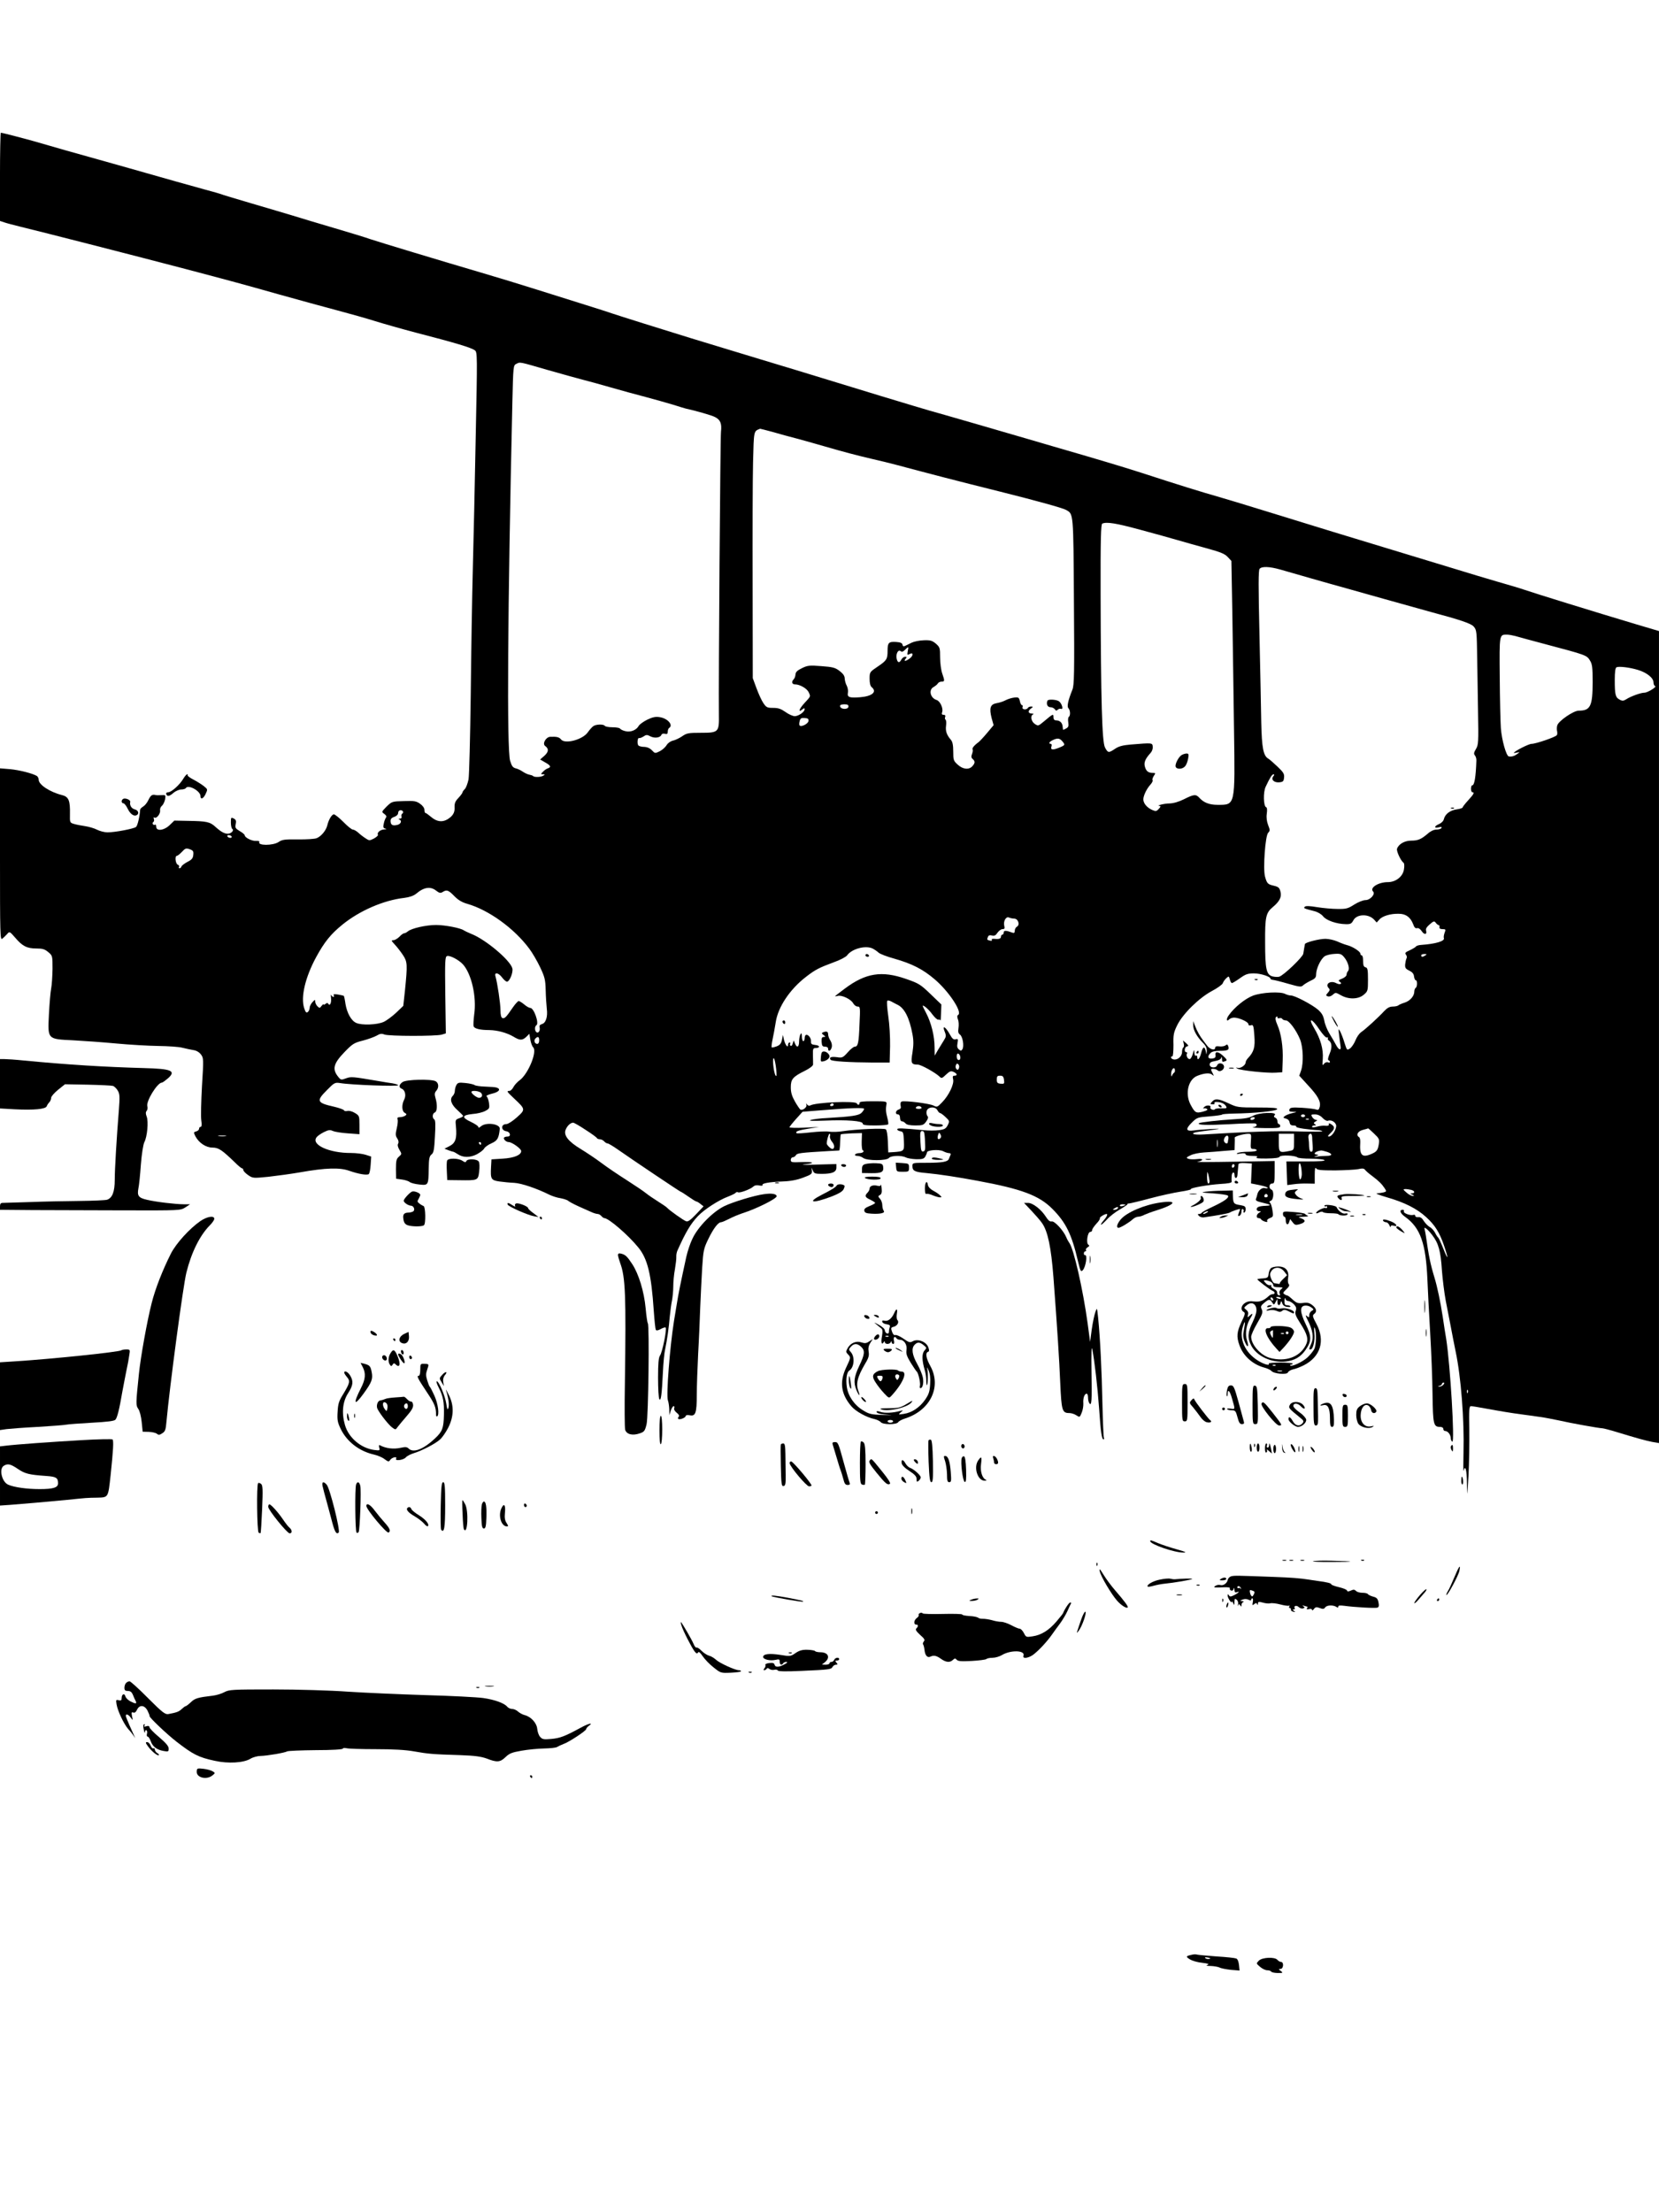 <?xml version="1.0" standalone="no"?>
<!DOCTYPE svg PUBLIC "-//W3C//DTD SVG 20010904//EN"
 "http://www.w3.org/TR/2001/REC-SVG-20010904/DTD/svg10.dtd">
<svg version="1.0" xmlns="http://www.w3.org/2000/svg"
 width="1200pt" height="1600pt" viewBox="0 0 1200 1600"
 preserveAspectRatio="xMidYMid meet">

<g transform="translate(0,1600) scale(0.1,-0.1)"
fill="#000000" stroke="none">
<path d="M0 14721 l0 -319 33 -11 c17 -6 68 -19 112 -30 161 -39 837 -212
1195 -306 315 -83 426 -113 680 -185 140 -39 329 -91 420 -115 91 -24 215 -59
275 -78 61 -19 191 -56 290 -82 297 -77 403 -109 430 -129 18 -13 18 -38 6
-622 -6 -335 -16 -766 -21 -959 -5 -192 -12 -602 -15 -910 -4 -308 -11 -584
-16 -612 -6 -29 -18 -61 -27 -70 -9 -9 -17 -20 -17 -25 0 -4 -13 -22 -29 -39
-23 -24 -29 -39 -28 -68 3 -39 -14 -65 -55 -89 -37 -20 -75 -14 -113 18 -19
16 -38 30 -42 30 -5 0 -8 10 -8 23 0 13 -13 31 -32 44 -27 19 -42 22 -117 19
-85 -2 -87 -3 -125 -40 -37 -38 -37 -38 -16 -53 14 -10 18 -19 12 -26 -5 -7
-13 -26 -16 -44 -6 -25 -4 -32 11 -36 12 -3 10 -5 -8 -6 -28 -1 -55 -24 -45
-39 2 -4 -10 -16 -28 -26 -33 -17 -35 -17 -62 1 -16 10 -39 28 -53 41 -13 12
-31 22 -39 22 -8 0 -39 25 -68 55 -30 30 -61 55 -69 55 -15 0 -38 -38 -48 -81
-9 -36 -44 -78 -76 -91 -14 -6 -75 -10 -136 -9 -95 1 -114 -1 -140 -19 -41
-27 -156 -27 -139 1 3 5 -8 8 -24 7 -29 -2 -82 24 -82 41 0 5 -16 19 -36 30
-31 19 -35 25 -29 50 5 24 2 32 -14 41 -20 10 -21 8 -21 -29 0 -22 5 -43 10
-46 16 -10 -8 -35 -32 -35 -25 0 -50 14 -90 50 -39 36 -64 41 -196 43 l-101 2
-33 -32 c-41 -40 -98 -47 -98 -12 0 11 -4 18 -9 14 -5 -3 -12 -1 -15 4 -4 5
-2 12 3 16 6 3 7 13 4 22 -4 10 -2 14 4 10 15 -10 45 28 41 52 -2 11 4 26 13
33 9 7 19 28 23 46 5 32 5 33 -27 31 -17 -1 -36 -1 -42 1 -24 6 -35 -2 -51
-35 -9 -20 -26 -41 -38 -48 -11 -7 -21 -16 -22 -22 -3 -50 -19 -117 -30 -126
-16 -13 -151 -39 -207 -39 -21 0 -55 9 -75 19 -21 11 -60 22 -87 26 -28 4 -64
11 -80 16 -30 9 -30 10 -29 71 2 99 -9 126 -59 138 -87 22 -167 75 -167 110 0
10 -6 22 -12 27 -30 19 -129 44 -195 50 l-73 6 0 -623 c0 -590 1 -622 17 -609
10 8 25 23 35 34 17 20 18 19 59 -28 52 -61 85 -77 153 -77 44 0 60 -5 85 -26
31 -26 31 -27 31 -122 -1 -54 -5 -117 -10 -142 -5 -25 -12 -108 -16 -185 -9
-184 -13 -180 176 -189 74 -4 214 -14 310 -23 96 -9 234 -17 305 -18 72 -1
150 -6 175 -13 25 -6 61 -14 80 -17 22 -3 42 -16 54 -32 19 -25 19 -35 7 -227
-6 -111 -9 -222 -5 -248 5 -33 3 -48 -5 -48 -6 0 -11 -6 -11 -14 0 -7 -9 -16
-21 -19 -19 -5 -20 -7 -5 -36 25 -47 76 -81 123 -81 44 0 69 -17 162 -107 24
-24 47 -43 52 -43 5 0 9 -6 9 -12 0 -7 16 -24 35 -37 34 -23 36 -23 147 -12
62 7 165 21 228 32 186 33 288 36 357 11 66 -23 125 -33 140 -24 6 4 12 34 14
67 l4 60 -40 13 c-22 7 -69 13 -105 13 -160 -1 -294 61 -249 115 7 9 30 25 52
36 33 16 44 18 65 8 14 -6 63 -14 109 -17 l83 -6 0 67 c0 64 -1 67 -32 86 -19
12 -42 18 -55 15 -12 -3 -23 -1 -25 5 -2 5 -34 17 -73 26 -124 28 -129 41 -50
120 52 53 58 56 93 51 82 -14 422 -26 422 -16 0 4 -19 10 -42 14 -24 3 -65 10
-93 15 -200 34 -204 34 -242 21 -34 -13 -38 -12 -55 9 -47 57 -37 97 44 181
57 59 69 67 133 83 39 10 84 27 100 36 23 14 36 16 55 8 31 -13 374 -13 415
-1 l30 9 -4 277 c-3 242 -2 277 12 282 19 8 84 -26 115 -59 62 -68 101 -235
82 -364 -5 -39 -7 -77 -4 -85 6 -17 47 -27 113 -27 59 -1 126 -19 174 -47 47
-29 65 -29 94 -2 l22 22 7 -42 c4 -23 13 -49 21 -56 30 -31 -36 -192 -98 -238
-17 -12 -37 -34 -45 -49 -8 -16 -21 -28 -29 -28 -23 0 -19 -5 36 -57 80 -75
81 -78 18 -134 -30 -27 -64 -49 -76 -49 -41 0 -41 -46 0 -52 28 -4 36 -38 9
-38 -10 0 -22 -3 -25 -7 -10 -9 13 -33 32 -33 24 0 91 -48 91 -65 0 -29 -51
-50 -134 -55 l-81 -5 -3 -54 c-5 -89 0 -97 60 -106 29 -4 78 -9 108 -10 52 -3
162 -40 254 -86 21 -10 57 -22 80 -25 22 -4 48 -12 56 -19 8 -7 42 -25 75 -40
33 -15 74 -33 92 -41 17 -8 38 -14 46 -14 8 0 20 -7 27 -15 7 -8 16 -15 21
-15 31 0 173 -122 246 -212 67 -82 94 -192 112 -459 5 -70 11 -131 15 -137 4
-7 16 -5 36 6 16 9 32 14 35 10 10 -10 -24 -179 -41 -202 -10 -15 -14 -55 -14
-161 0 -77 4 -146 9 -154 12 -18 18 30 26 194 3 66 10 140 16 165 14 67 27
156 34 240 4 41 11 93 16 115 4 22 9 67 9 100 0 33 5 89 12 125 6 36 11 76 10
90 -1 14 3 34 8 45 59 132 95 193 148 249 46 49 152 117 217 141 28 11 53 23
56 28 4 5 11 7 17 4 11 -8 91 22 111 41 9 9 25 12 43 8 16 -3 27 -2 24 3 -8
12 45 22 144 26 59 2 105 11 150 28 57 21 65 27 63 48 l-3 24 10 -22 c8 -20
17 -23 64 -23 76 0 106 13 106 45 l0 26 -147 -4 c-82 -3 -119 -2 -83 2 85 8
65 20 -27 16 -66 -3 -73 -1 -73 16 0 10 7 19 15 19 7 0 18 7 22 15 9 15 32 18
238 30 39 2 72 4 75 4 3 1 6 26 7 57 1 31 3 57 5 60 3 2 38 5 79 7 l74 2 -2
-62 c-1 -36 3 -63 8 -63 6 0 7 -5 4 -10 -3 -6 -17 -10 -30 -10 -13 0 -27 -5
-30 -10 -3 -6 4 -10 17 -10 13 0 32 -7 42 -15 28 -21 169 -21 186 0 15 18 91
20 122 4 11 -6 45 -12 75 -13 45 -1 56 3 66 19 6 11 12 25 12 30 0 17 87 24
117 9 15 -8 34 -14 43 -14 10 0 14 -5 11 -12 -3 -7 -9 -20 -12 -29 -8 -22 -47
-29 -165 -29 -98 0 -99 0 -99 -24 0 -34 16 -43 100 -50 96 -9 225 -29 370 -56
320 -59 445 -106 541 -202 99 -99 141 -184 187 -382 17 -70 20 -77 34 -63 22
23 36 116 16 109 -5 -1 -8 5 -8 13 0 8 5 15 11 15 5 0 8 4 4 9 -3 6 3 14 12
20 14 8 15 13 5 19 -17 12 -5 92 14 92 8 0 14 6 14 14 0 7 14 27 30 45 17 17
28 35 26 40 -5 7 34 31 49 31 10 0 -1 -24 -23 -48 -12 -14 -20 -27 -18 -29 3
-3 21 14 42 36 20 23 63 56 95 74 33 19 57 36 55 38 -3 3 3 5 12 5 9 1 78 17
152 37 74 20 172 41 217 48 46 7 80 15 77 18 -9 9 124 32 214 38 55 3 82 8 81
16 -1 7 -1 24 0 40 1 31 21 38 21 7 0 -28 20 -25 21 3 2 26 5 57 7 75 1 9 16
12 50 10 l47 -3 -3 -72 -3 -72 60 -12 c34 -7 61 -16 61 -20 0 -4 -9 -5 -20 -2
-21 6 -49 -17 -55 -44 -2 -10 -6 -25 -10 -34 -5 -12 6 -18 50 -28 60 -14 66
-20 19 -22 -46 -2 -64 -9 -64 -25 0 -8 8 -14 18 -14 16 -1 16 -1 0 -11 -21
-12 -24 -39 -4 -39 8 0 16 -4 18 -9 2 -4 14 -12 27 -16 16 -5 21 -4 17 4 -4 6
4 15 19 21 25 9 26 13 19 57 -4 27 -12 51 -18 55 -7 4 -4 9 7 14 20 7 24 72 4
80 -21 8 -18 44 4 44 17 0 19 8 19 82 l0 81 -292 -5 c-161 -3 -282 -3 -268 -1
48 9 48 26 0 20 -25 -3 -54 -2 -64 2 -18 7 -16 10 15 25 19 10 63 19 99 21 36
2 100 7 143 11 l77 6 1 42 c1 22 1 44 0 48 -1 9 66 28 97 28 23 0 24 -3 20
-55 -3 -51 -2 -55 20 -55 12 0 22 -4 22 -10 0 -6 -28 -10 -62 -10 -35 0 -70
-5 -78 -10 -10 -6 -3 -8 23 -3 24 4 37 2 37 -6 0 -6 19 -11 48 -11 34 0 43 -3
32 -10 -10 -7 12 -10 73 -9 60 1 90 5 93 13 5 14 113 10 129 -5 5 -5 47 -9 95
-9 47 0 92 -5 100 -10 10 -7 -33 -10 -130 -10 l-145 0 3 -85 3 -86 47 6 c26 4
71 6 100 5 l52 -1 0 63 c0 44 3 58 10 48 7 -12 34 -15 137 -15 70 1 146 5 167
9 30 7 42 6 50 -5 6 -8 29 -28 51 -44 49 -37 69 -57 90 -88 15 -23 15 -25 -7
-31 -13 -3 -34 -6 -48 -7 -14 0 18 -13 70 -28 129 -37 218 -82 285 -143 65
-59 98 -112 131 -209 33 -98 30 -110 -6 -20 -16 41 -33 77 -37 80 -4 3 -15 19
-23 36 -9 16 -26 35 -39 41 -12 7 -31 26 -42 43 -13 22 -25 30 -41 28 -13 -1
-22 3 -21 9 1 7 -5 10 -15 7 -24 -6 -75 14 -67 27 3 5 -1 10 -9 10 -27 0 -18
-26 18 -51 110 -79 150 -191 161 -455 3 -77 12 -249 20 -384 8 -135 16 -335
17 -446 3 -216 7 -234 54 -234 15 0 24 -6 24 -15 0 -8 6 -15 14 -15 19 0 39
-26 40 -52 0 -12 6 -23 11 -25 19 -6 -15 556 -44 742 -6 33 -17 105 -25 160
-17 110 -39 216 -60 285 -30 99 -41 154 -62 301 -3 19 -7 40 -9 47 -10 27 21
4 55 -41 46 -60 61 -115 70 -257 5 -63 17 -162 28 -220 11 -58 27 -141 36
-185 8 -44 24 -125 35 -179 39 -185 63 -493 57 -731 -2 -82 -2 -142 1 -132 12
46 23 6 24 -90 2 -106 2 -105 11 52 5 88 7 238 6 333 -3 147 -1 172 12 172 8
0 53 -7 100 -16 115 -21 193 -34 270 -44 36 -5 94 -13 130 -18 36 -5 97 -17
135 -25 86 -20 294 -57 315 -57 8 0 58 -13 110 -29 141 -43 202 -60 253 -70
l47 -8 0 2936 0 2937 -162 48 c-311 93 -728 222 -813 251 -22 8 -112 35 -200
60 -88 26 -200 59 -250 75 -49 15 -227 69 -395 120 -347 105 -731 222 -1030
315 -113 35 -261 80 -330 100 -127 36 -295 88 -565 176 -140 45 -338 104 -615
184 -63 18 -155 45 -205 60 -132 39 -675 196 -710 205 -16 4 -174 52 -350 105
-176 54 -372 114 -435 133 -63 19 -149 45 -190 58 -41 12 -151 46 -245 74 -93
28 -219 66 -280 85 -60 18 -164 50 -230 70 -173 53 -523 163 -570 179 -22 8
-107 35 -190 61 -82 26 -240 75 -350 110 -110 35 -294 91 -410 125 -276 81
-726 217 -795 240 -30 11 -147 47 -260 80 -113 33 -248 74 -300 90 -52 16
-189 56 -304 90 -115 34 -213 63 -217 66 -4 2 -56 17 -116 33 -100 27 -279 78
-543 153 -58 16 -190 54 -295 83 -104 29 -244 68 -310 88 -110 33 -316 87
-329 87 -3 0 -6 -144 -6 -319z m3962 -1397 c106 -30 220 -62 252 -70 33 -8
123 -33 200 -55 77 -22 192 -54 255 -70 64 -17 152 -42 196 -55 44 -14 87 -27
95 -29 70 -15 189 -49 211 -61 40 -20 51 -47 44 -107 -5 -46 -18 -1808 -15
-2045 2 -128 -2 -132 -131 -132 -89 0 -102 -2 -136 -26 -21 -14 -51 -28 -67
-31 -16 -4 -35 -17 -44 -32 -8 -14 -30 -34 -49 -44 -35 -17 -35 -17 -57 6 -14
15 -34 24 -55 25 -19 0 -38 5 -43 10 -11 11 -7 59 5 54 4 -2 18 3 31 11 20 14
27 14 51 1 30 -15 71 -10 79 11 3 8 13 11 25 8 16 -4 21 -1 21 15 0 12 5 24
10 27 32 20 -10 69 -67 78 -31 5 -51 1 -91 -18 -28 -14 -56 -34 -62 -45 -17
-31 -60 -48 -97 -38 -18 4 -35 13 -38 18 -3 6 -28 10 -55 10 -27 0 -52 5 -55
10 -9 14 -67 12 -85 -3 -9 -7 -26 -26 -38 -43 -37 -54 -166 -88 -194 -52 -13
17 -32 21 -78 19 -31 -1 -59 -50 -37 -66 28 -21 26 -42 -5 -71 l-31 -27 36
-21 c41 -23 45 -34 20 -43 -10 -3 -26 -14 -36 -25 -17 -17 -17 -18 0 -18 15 0
16 -2 3 -10 -17 -11 -63 -13 -74 -3 -3 4 -16 8 -27 10 -12 2 -33 12 -48 22
-14 10 -37 21 -51 24 -20 5 -29 17 -40 54 -25 80 -18 1105 16 2590 6 264 7
271 28 281 30 15 17 17 228 -44z m1626 -448 c48 -14 132 -37 187 -51 55 -15
143 -40 195 -55 123 -36 233 -65 345 -91 50 -11 122 -29 160 -39 271 -72 423
-112 760 -196 252 -63 452 -118 476 -132 54 -31 53 -11 57 -660 4 -521 2 -609
-11 -640 -31 -77 -41 -122 -29 -134 14 -14 16 -54 3 -63 -5 -3 -7 -21 -4 -39
4 -28 1 -36 -16 -45 -11 -7 -21 -10 -22 -9 0 2 -2 14 -3 26 -3 26 -21 42 -48
42 -11 0 -18 8 -18 20 0 30 0 30 -73 -31 -36 -30 -38 -31 -62 -15 -27 18 -34
61 -12 69 6 3 2 6 -10 6 -27 1 -30 19 -5 37 16 12 16 13 0 14 -9 0 -20 -4 -23
-10 -10 -17 -45 -12 -39 5 4 8 2 15 -4 15 -5 0 -12 13 -15 29 -6 26 -10 29
-39 26 -18 -2 -46 -10 -63 -19 -16 -9 -47 -19 -67 -22 -45 -8 -54 -35 -35
-109 l14 -50 -46 -55 c-25 -30 -54 -61 -63 -68 -32 -23 -48 -44 -43 -52 3 -5
1 -20 -4 -33 -7 -19 -6 -28 5 -37 18 -16 18 -29 -3 -52 -24 -27 -68 -23 -105
11 -31 28 -33 34 -33 95 0 47 -5 71 -17 85 -31 36 -40 64 -35 102 3 22 1 41
-4 44 -4 3 -6 12 -2 20 3 10 -1 15 -12 15 -12 0 -15 5 -10 20 9 27 -15 79 -40
87 -46 14 -60 74 -22 94 12 7 26 18 30 25 4 8 17 14 27 14 24 0 24 5 5 60 -8
23 -15 75 -15 115 0 70 -2 74 -31 100 -27 22 -40 26 -88 24 -31 -1 -69 -9 -86
-17 -16 -8 -38 -19 -47 -23 -12 -6 -18 -4 -20 8 -2 12 -15 18 -48 20 -52 3
-60 -6 -60 -64 0 -60 -6 -70 -71 -114 -58 -39 -59 -40 -59 -88 0 -31 5 -53 15
-61 41 -34 4 -66 -84 -73 -77 -6 -94 0 -88 32 3 14 -1 37 -8 51 -8 14 -14 37
-15 52 0 19 -11 35 -37 55 -31 24 -49 29 -132 35 -87 7 -100 5 -141 -15 -33
-16 -45 -28 -46 -45 -1 -13 -6 -28 -13 -35 -18 -18 -13 -37 10 -37 34 0 85
-29 98 -56 15 -33 17 -28 -30 -79 -39 -42 -49 -74 -14 -45 11 9 15 10 15 0 0
-19 -43 -49 -71 -50 -14 0 -45 14 -67 30 -33 23 -52 30 -89 30 -43 0 -50 3
-71 34 -13 19 -35 67 -50 108 l-27 73 -1 670 c-1 369 0 769 3 891 6 234 4 224
51 243 2 0 42 -10 90 -23z m2658 -707 c104 -28 227 -62 274 -76 47 -14 141
-40 210 -59 99 -27 130 -40 151 -63 l26 -28 7 -389 c3 -214 9 -589 12 -834 8
-554 10 -541 -120 -541 -58 0 -99 16 -130 50 -25 28 -40 27 -111 -9 -38 -19
-76 -30 -105 -31 -40 0 -103 -17 -72 -18 9 -1 7 -8 -6 -21 -17 -19 -22 -19
-48 -8 -38 17 -63 47 -64 76 0 27 24 78 53 109 11 13 17 26 14 30 -4 3 0 17 8
30 15 22 14 23 -7 23 -33 0 -48 13 -57 46 -8 30 3 56 42 99 10 11 17 31 15 45
-3 28 -2 28 -160 15 -58 -5 -87 -13 -113 -31 -46 -31 -51 -30 -72 9 -22 40
-30 341 -32 1109 -1 396 2 507 12 511 33 14 99 3 273 -44z m1014 -288 c36 -10
139 -40 230 -66 91 -26 179 -51 195 -55 17 -5 161 -45 320 -90 160 -45 314
-88 344 -96 214 -57 293 -84 311 -106 21 -25 22 -33 25 -233 1 -77 4 -248 6
-380 4 -223 3 -242 -15 -272 -15 -25 -17 -35 -8 -46 7 -8 12 -25 11 -38 -4
-119 -14 -179 -30 -179 -5 0 -9 -11 -9 -25 0 -14 5 -25 10 -25 18 0 10 -14
-30 -58 -22 -24 -40 -47 -40 -51 0 -5 -20 -12 -44 -15 -48 -7 -83 -34 -92 -70
-3 -14 -18 -29 -35 -36 -36 -15 -38 -33 -3 -24 19 5 25 4 20 -5 -4 -6 -20 -11
-36 -11 -18 0 -42 -11 -62 -29 -48 -41 -71 -51 -121 -51 -47 0 -91 -25 -102
-59 -5 -18 28 -88 48 -102 5 -4 6 -25 2 -48 -8 -51 -59 -91 -116 -91 -69 0
-134 -41 -107 -68 18 -18 -20 -62 -55 -62 -17 0 -52 -14 -81 -32 -45 -29 -58
-33 -121 -32 -38 0 -105 6 -148 13 -53 9 -82 10 -89 3 -11 -11 -8 -12 69 -32
25 -6 51 -22 63 -37 23 -30 98 -56 164 -57 34 -1 42 3 56 29 25 45 109 47 149
4 l19 -21 19 21 c22 26 82 44 142 42 51 0 84 -26 103 -76 8 -23 16 -31 28 -28
10 3 23 -6 34 -22 18 -28 40 -25 31 5 -4 12 5 26 27 45 29 25 33 25 44 10 7
-9 16 -16 21 -16 4 0 7 -7 5 -15 -2 -9 6 -14 22 -14 23 0 25 -2 15 -27 -5 -14
-8 -32 -5 -38 8 -22 -61 -42 -163 -49 -18 -1 -36 -6 -39 -12 -4 -5 -24 -17
-45 -27 -32 -14 -37 -20 -27 -32 6 -8 8 -19 4 -26 -4 -7 -8 -26 -10 -43 -2
-26 3 -33 29 -46 23 -11 33 -23 35 -42 2 -16 8 -28 13 -28 12 0 12 -47 -1 -55
-5 -3 -10 -15 -10 -26 0 -33 -30 -67 -68 -80 -20 -6 -41 -15 -47 -20 -5 -5
-23 -9 -40 -9 -23 0 -40 -9 -62 -32 -41 -45 -140 -136 -169 -154 -12 -9 -30
-34 -39 -57 -9 -23 -27 -50 -39 -59 -23 -16 -23 -16 -41 40 -9 31 -24 68 -31
82 -13 23 -14 22 -8 -25 3 -27 8 -62 10 -77 8 -39 -12 -35 -33 6 -10 19 -31
55 -47 81 -16 26 -33 68 -37 93 -7 36 -18 55 -46 80 -44 37 -167 102 -195 102
-11 0 -29 5 -41 11 -35 19 -169 12 -234 -12 -57 -22 -134 -84 -175 -142 -21
-29 -17 -50 4 -29 7 7 22 12 35 12 35 0 103 -31 103 -47 0 -9 6 -12 19 -8 16
5 19 -3 24 -75 7 -83 -3 -117 -45 -162 -10 -10 -18 -24 -18 -32 0 -20 -38 -46
-59 -39 -14 4 -14 3 0 -6 19 -13 219 -34 279 -29 l45 3 3 85 c4 99 -11 196
-39 259 -13 30 -16 48 -9 55 7 7 10 6 10 -2 0 -6 6 -9 14 -6 8 3 17 1 21 -5 3
-6 15 -11 26 -11 23 0 75 -70 103 -138 22 -56 26 -169 7 -225 l-13 -37 62 -68
c74 -79 95 -119 86 -157 -5 -20 -11 -25 -24 -20 -9 4 -56 10 -103 13 -73 4
-87 2 -92 -12 -5 -13 0 -16 26 -17 32 -1 32 -1 -7 -10 -22 -5 -46 -15 -54 -22
-12 -10 -11 -12 9 -17 15 -4 25 -14 27 -28 3 -16 10 -22 28 -22 14 0 23 -4 20
-9 -5 -8 90 -22 161 -25 12 -1 24 -4 28 -8 4 -3 -75 -4 -174 -1 -154 5 -359
-2 -688 -22 -79 -5 -102 10 -30 20 170 22 177 24 82 19 -49 -3 -103 -7 -120
-10 -56 -8 -62 9 -17 54 41 41 43 41 132 48 49 4 90 10 90 13 0 3 37 6 83 7
148 2 310 18 315 32 3 9 -30 12 -142 12 -141 0 -148 1 -209 30 -74 35 -98 37
-120 12 -15 -17 -15 -18 4 -19 10 -1 17 2 14 8 -4 5 2 9 12 9 33 0 59 -11 70
-29 10 -16 7 -18 -33 -17 -24 1 -45 -3 -47 -7 -1 -5 -10 -5 -20 -2 -9 4 -15
11 -12 15 10 17 -29 20 -44 4 -9 -9 -11 -14 -6 -11 6 3 17 2 25 -3 9 -6 1 -12
-29 -20 -50 -13 -58 -9 -91 54 -39 78 -15 179 50 205 50 20 90 23 107 9 15
-12 15 -11 5 9 -7 12 -12 24 -12 27 0 10 36 6 47 -5 17 -17 52 6 46 31 -6 23
-41 27 -49 5 -9 -23 -54 -19 -54 5 0 15 9 21 39 26 25 4 42 13 44 23 3 11 5 8
6 -6 1 -25 2 -26 25 -17 14 5 11 11 -14 35 -36 35 -63 38 -58 8 2 -17 -3 -22
-24 -25 -32 -3 -37 15 -12 40 10 11 34 16 69 16 56 0 69 7 59 34 -5 13 -9 14
-20 5 -8 -6 -27 -9 -44 -7 -20 3 -30 0 -30 -9 0 -23 -38 -14 -59 15 -12 15
-24 32 -28 37 -23 29 -46 71 -58 103 l-14 37 0 -30 c-1 -34 27 -84 70 -127 21
-21 29 -38 28 -61 -2 -27 -2 -28 -6 -7 -8 46 -22 44 -34 -4 -11 -44 -29 -63
-29 -30 0 8 -4 12 -10 9 -6 -4 -10 6 -11 22 -1 25 -2 24 -11 -9 -6 -21 -16
-38 -23 -38 -15 0 -28 27 -19 41 3 5 0 9 -5 9 -18 0 -13 38 5 42 13 2 12 6 -6
23 l-23 20 5 -22 c4 -13 2 -26 -3 -29 -5 -3 -9 -18 -9 -33 0 -32 -33 -60 -62
-53 -19 4 -25 22 -8 22 5 0 8 35 8 83 -2 72 1 89 27 142 40 82 158 198 252
248 40 21 74 46 78 56 3 10 14 26 25 36 18 17 19 16 26 -9 3 -14 10 -26 15
-26 5 0 31 16 58 35 40 29 57 35 101 35 48 0 120 -23 120 -39 0 -4 8 -7 18 -8
10 -1 59 -13 110 -28 81 -23 94 -25 107 -12 8 8 33 23 55 34 33 15 40 23 40
48 1 42 34 110 62 129 12 8 45 16 71 17 43 3 51 -1 72 -27 27 -34 40 -83 25
-98 -5 -5 -10 -17 -10 -26 0 -9 -15 -21 -32 -28 -26 -10 -30 -14 -18 -22 24
-15 2 -25 -24 -11 -42 23 -85 -6 -54 -37 9 -9 7 -16 -7 -32 -16 -18 -16 -20
-1 -26 10 -4 25 1 37 12 19 17 21 17 58 -4 56 -32 127 -30 166 4 29 25 30 29
30 109 0 72 -3 85 -17 89 -14 3 -18 14 -18 45 0 23 -4 41 -10 41 -5 0 -10 6
-10 13 0 15 -56 51 -95 61 -16 4 -48 16 -72 27 -23 10 -62 19 -86 19 -45 0
-146 -26 -148 -38 -1 -4 -3 -16 -5 -27 -2 -11 -5 -30 -7 -43 -4 -24 -141 -156
-174 -166 -10 -3 -31 -2 -48 2 -45 12 -54 51 -54 245 -1 185 5 215 56 257 49
41 65 73 55 111 -7 28 -14 35 -48 43 -44 10 -50 16 -64 67 -15 56 2 295 23
316 14 15 14 19 0 55 -10 26 -14 54 -10 83 4 28 2 45 -5 47 -19 7 -22 109 -3
148 31 66 46 90 57 90 7 0 6 -5 -2 -15 -19 -23 6 -47 44 -43 27 3 31 7 34 34
3 27 -5 39 -48 80 -29 27 -58 53 -66 57 -36 21 -47 77 -51 262 -1 99 -8 386
-13 638 -8 348 -8 462 1 473 16 19 71 17 149 -5z m1700 -481 c19 -6 121 -33
225 -61 283 -75 293 -78 315 -115 17 -27 20 -50 20 -156 0 -176 -16 -208 -101
-208 -38 0 -148 -76 -155 -107 -4 -13 -4 -32 -1 -42 2 -10 2 -23 -2 -28 -9
-14 -152 -63 -183 -63 -21 0 -128 -55 -128 -66 0 -1 10 0 23 3 22 5 22 5 2
-10 -20 -15 -39 -21 -61 -18 -19 2 -52 121 -58 206 -3 44 -7 210 -8 368 -3
312 -3 307 52 307 14 0 41 -5 60 -10z m-4394 -110 c-5 -28 -4 -30 14 -20 29
15 27 -14 -2 -34 -28 -20 -44 -21 -28 -1 10 12 10 15 -3 15 -9 0 -21 -9 -27
-20 -14 -27 -27 -25 -34 5 -8 33 10 70 28 56 9 -8 18 -5 32 9 26 26 27 25 20
-10z m5281 -135 c64 -19 113 -58 113 -90 0 -13 5 -25 12 -27 15 -5 -54 -48
-78 -48 -26 0 -100 -27 -130 -47 -21 -13 -29 -14 -49 -3 -30 16 -35 35 -35
142 0 59 4 88 13 92 18 8 95 -1 154 -19z m-5710 -266 c-2 -22 -54 -21 -60 1
-3 11 5 15 29 16 25 0 32 -4 31 -17z m-289 -104 c-3 -20 -52 -45 -64 -32 -4 3
-4 17 0 31 5 21 12 25 36 23 24 -2 30 -6 28 -22z m1835 -145 c23 -27 22 -29
-18 -46 -49 -20 -68 -19 -60 6 4 11 2 20 -4 20 -19 0 -12 15 12 26 34 17 51
16 70 -6z m-4768 -509 c3 -5 0 -13 -6 -16 -5 -4 -8 -13 -5 -21 3 -9 -1 -14
-12 -15 -10 0 -12 -3 -4 -6 21 -8 13 -32 -13 -39 -34 -8 -48 -2 -50 25 -1 17
6 26 27 33 17 6 28 17 28 29 0 20 24 26 35 10z m-1240 -181 c3 -5 -1 -10 -9
-10 -8 0 -18 5 -21 10 -3 6 1 10 9 10 8 0 18 -4 21 -10z m-277 -133 c-2 -24
-11 -35 -41 -50 -21 -11 -41 -26 -44 -33 -3 -8 -9 -14 -15 -14 -5 0 -6 5 -3
10 3 6 -1 13 -9 16 -17 7 -23 64 -7 64 5 0 22 13 37 29 24 26 30 28 56 19 25
-9 29 -15 26 -41z m1757 -259 c22 -17 31 -19 46 -10 30 19 42 15 84 -28 28
-29 56 -46 95 -57 154 -44 339 -177 448 -324 23 -30 58 -91 79 -135 33 -70 38
-89 40 -164 1 -47 5 -107 8 -135 8 -59 -7 -105 -36 -112 -14 -4 -19 -12 -16
-23 6 -23 -8 -45 -22 -36 -14 9 -15 43 -1 51 21 13 -18 125 -44 125 -8 0 -28
11 -44 25 -17 14 -35 25 -40 25 -6 0 -25 -21 -43 -47 -47 -69 -59 -82 -75 -76
-9 3 -14 22 -14 57 0 48 -22 195 -36 244 -10 33 21 28 48 -8 12 -16 28 -30 35
-30 19 0 46 67 39 96 -15 59 -194 210 -298 250 -24 10 -47 21 -53 25 -22 17
-137 39 -201 39 -72 0 -179 -24 -205 -47 -8 -7 -20 -13 -26 -13 -6 0 -21 -11
-34 -25 -13 -13 -33 -25 -43 -25 -18 0 -16 -4 10 -32 17 -18 43 -52 59 -76 32
-49 33 -67 14 -257 l-12 -110 -51 -49 c-28 -26 -69 -57 -91 -67 -46 -21 -159
-26 -199 -7 -35 15 -66 71 -77 136 -4 30 -10 57 -12 59 -3 2 -22 7 -42 10 -28
4 -36 3 -31 -5 4 -7 3 -12 -3 -12 -5 0 -12 6 -15 13 -4 6 -4 -2 -2 -18 5 -35
-7 -64 -19 -46 -5 9 -10 9 -21 0 -8 -6 -14 -8 -14 -3 0 4 -6 -1 -14 -11 -12
-17 -15 -18 -30 -3 -9 9 -16 24 -16 34 0 16 -2 15 -20 -4 -11 -12 -20 -30 -20
-40 0 -11 -6 -25 -13 -31 -11 -9 -17 -3 -27 28 -26 80 8 223 87 369 59 108
104 165 189 234 124 101 298 177 448 194 39 5 67 15 86 30 56 48 104 55 145
22z m4182 -202 c28 -1 42 -45 19 -58 -9 -5 -16 -18 -16 -30 0 -14 -5 -18 -16
-14 -45 17 -64 18 -64 2 0 -9 -4 -16 -10 -16 -5 0 -10 -7 -10 -15 0 -15 -16
-19 -54 -15 -10 1 -15 -3 -12 -8 4 -6 -2 -8 -14 -5 -22 6 -22 6 -14 27 4 11
13 14 29 10 18 -4 27 0 40 20 10 14 26 26 36 26 15 0 18 5 13 24 -8 33 13 70
34 60 9 -4 27 -8 39 -8z m-1024 -217 c12 -6 31 -19 42 -29 11 -10 61 -29 112
-43 130 -37 209 -77 295 -151 102 -87 200 -236 169 -256 -8 -5 -9 -14 -2 -33
6 -14 7 -42 4 -62 -4 -27 -2 -39 11 -48 20 -15 31 -85 17 -106 -8 -12 -12 -13
-25 -1 -12 9 -15 22 -10 46 5 29 4 32 -14 27 -15 -4 -25 5 -43 38 -30 54 -56
67 -36 18 12 -30 11 -37 -6 -64 -10 -16 -30 -48 -43 -70 l-23 -40 -1 60 c0 81
-24 178 -62 250 -30 57 -30 59 -7 44 13 -9 38 -34 54 -57 17 -22 35 -39 42
-37 6 2 13 0 15 -5 2 -5 4 19 5 53 l2 62 -79 76 c-73 70 -85 77 -177 109 -175
61 -291 43 -442 -70 -39 -29 -71 -54 -71 -55 0 -2 9 -1 20 2 29 8 95 -24 111
-53 7 -13 21 -24 32 -24 19 0 20 -5 14 -127 -5 -137 -11 -163 -34 -163 -8 0
-31 -18 -51 -41 -35 -39 -40 -41 -79 -35 -42 5 -58 -1 -45 -19 8 -11 134 -19
307 -20 l120 0 3 117 c1 69 -4 159 -13 219 -8 57 -12 106 -7 111 4 4 18 1 32
-7 14 -8 32 -17 40 -21 52 -24 88 -95 110 -214 9 -47 8 -80 0 -133 -13 -76 -9
-87 39 -87 23 0 127 -58 157 -87 14 -14 18 -13 47 15 27 25 35 28 55 19 26
-12 29 -27 6 -27 -12 0 -15 -6 -10 -26 9 -34 -31 -117 -79 -166 -34 -36 -38
-37 -63 -24 -29 15 -207 37 -230 29 -8 -4 -11 -14 -8 -29 5 -17 1 -24 -14 -29
-23 -7 -27 -35 -5 -35 9 0 15 -9 15 -25 0 -15 6 -25 14 -25 7 0 19 -7 26 -15
8 -10 31 -15 71 -15 52 0 60 3 78 28 14 20 17 32 10 39 -6 6 -9 21 -7 34 4 33
61 40 78 10 6 -12 15 -21 19 -21 5 0 23 -13 40 -29 30 -28 30 -30 16 -59 -13
-25 -23 -31 -63 -36 -26 -4 -76 -4 -112 0 -161 15 -190 16 -190 6 0 -6 10 -12
23 -14 20 -3 22 -9 25 -70 3 -75 3 -75 -78 -81 l-35 -2 -3 80 c-2 48 -8 83
-15 87 -14 10 -214 1 -307 -13 -35 -6 -81 -7 -101 -4 -21 4 -81 1 -134 -5 -53
-6 -99 -9 -103 -6 -12 12 11 21 86 33 l77 12 -107 -5 c-60 -3 -108 -1 -108 3
1 4 22 31 48 60 l47 52 125 10 c219 18 320 21 320 11 0 -6 -8 -18 -19 -29 -19
-19 -71 -27 -246 -37 -50 -2 -104 -9 -120 -14 -21 -7 9 -8 100 -5 161 7 275
-2 275 -21 0 -11 21 -14 89 -14 50 0 92 4 95 8 3 4 0 26 -6 48 -11 41 -12 65
-6 99 3 19 -3 20 -97 20 -75 0 -99 -3 -98 -12 3 -15 -14 -18 -19 -4 -7 21
-303 8 -339 -15 -6 -3 -16 0 -21 7 -8 11 -9 11 -5 -2 6 -17 -28 -43 -44 -34
-5 4 -23 30 -39 58 -22 39 -30 65 -30 103 0 59 14 76 103 120 31 15 57 35 58
44 0 8 0 39 -1 68 -1 46 1 52 19 52 34 0 33 19 -1 22 -28 3 -33 7 -32 28 1 25
-24 53 -38 44 -5 -3 -8 -14 -8 -25 0 -10 -4 -19 -10 -19 -5 0 -10 15 -10 33 0
24 -3 28 -10 17 -5 -8 -10 -32 -10 -52 0 -42 -16 -50 -30 -15 l-9 22 -7 -22
c-3 -13 -10 -20 -15 -17 -5 3 -7 10 -4 15 4 5 1 9 -4 9 -6 0 -11 -8 -11 -17 0
-27 -21 0 -30 39 l-7 33 -7 -36 c-6 -27 -15 -38 -39 -47 -17 -6 -33 -10 -35
-7 -3 3 0 29 6 57 6 29 17 85 23 125 16 109 102 238 219 328 67 52 95 66 200
105 46 16 89 39 97 50 34 48 135 75 186 49z m3997 -49 c-19 -13 -30 -13 -30 0
0 6 10 10 23 10 18 0 19 -2 7 -10z m-766 -537 c24 -35 47 -60 54 -57 7 2 10 0
7 -5 -3 -5 0 -13 6 -16 23 -15 26 -50 7 -95 -12 -28 -15 -46 -9 -48 6 -2 11
-8 11 -13 0 -4 -7 -6 -15 -2 -9 3 -22 -2 -29 -12 -11 -15 -12 -10 -8 37 5 69
-16 144 -62 221 -49 82 -16 73 38 -10z m-5644 -78 c0 -15 -6 -25 -14 -25 -19
0 -27 25 -13 39 18 18 27 13 27 -14z m3044 -111 c7 -19 -2 -37 -15 -29 -12 8
-12 45 0 45 5 0 12 -7 15 -16z m-1330 -94 c5 -49 4 -61 -5 -47 -14 24 -25 136
-11 122 5 -5 12 -39 16 -75z m1322 4 c-5 -13 -10 -14 -18 -6 -6 6 -8 18 -4 28
5 13 10 14 18 6 6 -6 8 -18 4 -28z m1556 -33 c-5 -3 -12 -13 -15 -21 -3 -9 -6
-5 -6 11 -1 31 22 59 27 33 2 -9 0 -19 -6 -23z m-1230 -51 c4 -28 2 -30 -24
-28 -23 2 -28 7 -28 30 0 23 4 28 24 28 19 0 25 -6 28 -30z m-1232 -180 c0 -5
-7 -10 -16 -10 -8 0 -12 5 -9 10 3 6 10 10 16 10 5 0 9 -4 9 -10z m635 -20 c4
-6 -5 -10 -20 -10 -15 0 -24 4 -20 10 3 6 12 10 20 10 8 0 17 -4 20 -10z
m2775 -60 c0 -5 -7 -10 -15 -10 -8 0 -15 5 -15 10 0 6 7 10 15 10 8 0 15 -4
15 -10z m127 -16 c14 -15 30 -23 38 -20 26 10 61 -13 60 -39 -2 -31 -32 -75
-52 -75 -12 0 -9 6 11 25 31 29 33 46 6 63 -16 10 -20 10 -18 0 2 -9 -7 -12
-25 -10 -15 2 -43 -1 -62 -7 -21 -6 -35 -6 -35 0 0 5 8 9 18 9 13 0 14 2 3 9
-11 7 -10 11 5 20 14 8 15 10 4 11 -8 0 -21 9 -28 20 -11 18 -10 20 19 20 21
0 40 -9 56 -26z m-100 -10 c-3 -3 -12 -4 -19 -1 -8 3 -5 6 6 6 11 1 17 -2 13
-5z m-5231 -76 c44 -28 81 -55 82 -60 2 -4 12 -8 22 -8 9 0 23 -7 30 -15 7 -8
18 -15 25 -15 6 0 38 -19 71 -42 107 -75 454 -308 459 -308 3 0 28 -16 55 -35
27 -19 53 -35 57 -35 5 0 18 -8 30 -18 l22 -17 -54 -57 c-40 -42 -59 -56 -72
-51 -18 6 -120 78 -138 98 -5 6 -35 26 -65 45 -30 19 -69 45 -86 59 -18 15
-81 57 -140 95 -60 38 -143 94 -184 125 -41 31 -109 76 -150 101 -89 54 -124
98 -109 138 11 29 35 52 55 52 6 0 47 -23 90 -52z m5702 -26 c38 -36 41 -42
35 -78 -7 -45 -16 -55 -60 -73 -62 -25 -80 -4 -74 85 1 18 -2 35 -8 39 -25 15
-11 43 27 53 20 5 38 10 38 11 1 1 20 -16 42 -37z m-3255 11 c3 -5 7 -37 8
-73 3 -54 1 -65 -13 -68 -14 -3 -17 8 -20 65 -4 71 -2 83 12 83 5 0 11 -3 13
-7z m118 -46 c-15 -15 -24 -2 -16 24 7 20 8 21 17 5 7 -12 7 -21 -1 -29z
m-798 15 c-2 -10 5 -28 16 -41 19 -21 19 -51 1 -51 -11 0 -40 29 -40 39 0 24
14 71 20 71 5 0 6 -8 3 -18z m3357 -41 c0 -58 -1 -59 -31 -65 -76 -15 -79 -13
-79 59 l0 65 55 0 55 0 0 -59z m131 37 c0 -13 2 -42 4 -65 2 -32 0 -43 -11
-43 -9 0 -14 12 -15 38 0 20 -2 46 -4 56 -4 22 2 36 16 36 5 0 9 -10 10 -22z
m-7858 5 c-13 -2 -35 -2 -50 0 -16 2 -5 4 22 4 28 0 40 -2 28 -4z m7252 -21
c-2 -9 -4 -20 -4 -24 -2 -14 -21 -8 -27 7 -7 17 14 48 26 40 5 -3 7 -13 5 -23z
m-78 -54 c-2 -13 -4 -3 -4 22 0 25 2 35 4 23 2 -13 2 -33 0 -45z m792 -39 c41
-14 40 -29 -3 -29 -18 0 -49 -2 -67 -5 -29 -4 -30 -3 -9 4 17 6 20 9 8 10 -37
2 -15 25 28 30 6 0 25 -4 43 -10z m-183 -164 c-1 -16 -5 -32 -11 -35 -11 -5
-17 98 -7 115 8 12 18 -38 18 -80z m-486 66 c0 -6 -4 -13 -10 -16 -5 -3 -10 1
-10 9 0 9 5 16 10 16 6 0 10 -4 10 -9z m-181 -113 c0 -10 -3 -18 -9 -18 -5 0
-9 21 -9 48 1 42 2 44 9 17 4 -16 8 -38 9 -47z m1459 -64 c26 -7 29 -24 5 -25
-15 0 -15 -2 2 -9 16 -7 17 -9 3 -9 -9 -1 -30 10 -45 24 -25 22 -26 24 -8 25
11 0 30 -3 43 -6z m-1038 -45 c0 -5 -7 -9 -15 -9 -9 0 -12 6 -9 15 6 15 24 11
24 -6z m-1030 -63 c0 -2 -9 -6 -20 -9 -11 -3 -20 -1 -20 4 0 5 9 9 20 9 11 0
20 -2 20 -4z m-55 -26 c-3 -5 -14 -10 -23 -10 -15 0 -15 2 -2 10 20 13 33 13
25 0z m2355 -1275 c-7 -8 -20 -14 -29 -14 -13 1 -13 2 2 6 9 2 17 9 17 14 0 5
5 9 11 9 8 0 8 -5 -1 -15z m177 -57 c-3 -8 -6 -5 -6 6 -1 11 2 17 5 13 3 -3 4
-12 1 -19z"/>
<path d="M7577 10933 c-11 -23 -1 -48 21 -48 12 0 27 -7 32 -15 7 -11 12 -12
21 -3 6 6 17 9 24 6 19 -7 6 38 -14 54 -18 14 -78 17 -84 6z"/>
<path d="M8547 10539 c-22 -13 -50 -67 -43 -85 8 -20 50 -18 68 4 9 9 18 34
22 55 6 31 4 37 -11 37 -10 0 -26 -5 -36 -11z"/>
<path d="M10498 10153 c7 -3 16 -2 19 1 4 3 -2 6 -13 5 -11 0 -14 -3 -6 -6z"/>
<path d="M9078 8913 c7 -3 16 -2 19 1 4 3 -2 6 -13 5 -11 0 -14 -3 -6 -6z"/>
<path d="M9651 8610 c12 -22 24 -38 26 -36 4 4 -37 76 -44 76 -2 0 6 -18 18
-40z"/>
<path d="M8655 8390 c-3 -5 -1 -10 4 -10 6 0 11 5 11 10 0 6 -2 10 -4 10 -3 0
-8 -4 -11 -10z"/>
<path d="M8893 8273 c9 -2 23 -2 30 0 6 3 -1 5 -18 5 -16 0 -22 -2 -12 -5z"/>
<path d="M8970 8079 c0 -5 5 -7 10 -4 6 3 10 8 10 11 0 2 -4 4 -10 4 -5 0 -10
-5 -10 -11z"/>
<path d="M8815 8000 c3 -5 11 -10 16 -10 6 0 7 5 4 10 -3 6 -11 10 -16 10 -6
0 -7 -4 -4 -10z"/>
<path d="M9062 7929 c-24 -14 -59 -20 -135 -24 -105 -6 -248 -22 -255 -29 -13
-13 58 -15 219 -7 100 6 186 8 191 5 16 -10 7 -23 -19 -27 -16 -2 23 -5 85 -6
93 -1 112 1 112 14 0 8 -4 15 -10 15 -5 0 -10 9 -10 20 0 11 -7 23 -15 26 -12
5 -13 10 -4 20 19 23 -117 18 -159 -7z m13 -19 c-3 -5 -13 -10 -21 -10 -8 0
-12 5 -9 10 3 6 13 10 21 10 8 0 12 -4 9 -10z"/>
<path d="M6260 9090 c0 -5 7 -10 16 -10 8 0 12 5 9 10 -3 6 -10 10 -16 10 -5
0 -9 -4 -9 -10z"/>
<path d="M5660 8611 c0 -6 5 -13 10 -16 6 -3 10 1 10 9 0 9 -4 16 -10 16 -5 0
-10 -4 -10 -9z"/>
<path d="M5952 8533 c-10 -4 -9 -8 5 -19 16 -12 16 -13 1 -14 -13 0 -16 -8
-15 -35 2 -29 6 -35 25 -35 13 0 22 -6 22 -15 0 -24 19 -17 26 10 4 16 0 34
-10 50 -9 13 -16 33 -16 45 0 20 -12 24 -38 13z"/>
<path d="M5938 8358 c-3 -37 -3 -39 22 -33 22 6 40 21 40 35 0 15 -21 34 -38
35 -16 1 -21 -6 -24 -37z"/>
<path d="M6720 7872 c0 -5 10 -12 23 -16 35 -9 77 -7 77 4 0 6 -12 10 -27 10
-16 0 -38 3 -50 6 -13 4 -23 2 -23 -4z"/>
<path d="M1326 10368 c-25 -43 -86 -98 -109 -98 -10 0 -17 -5 -15 -12 7 -21
22 -19 52 7 16 14 42 25 57 25 15 0 31 5 34 11 17 26 104 -21 105 -58 0 -28
20 -21 36 12 17 36 17 36 -10 58 -15 12 -49 34 -76 48 -27 14 -47 29 -43 33 3
3 2 6 -3 6 -5 0 -18 -15 -28 -32z"/>
<path d="M893 10223 c-7 -3 -13 -11 -13 -19 0 -8 6 -14 13 -14 6 0 21 -18 31
-40 19 -39 46 -57 66 -45 18 11 10 35 -15 41 -24 6 -39 30 -33 54 3 14 -31 29
-49 23z"/>
<path d="M0 8161 l0 -178 106 -6 c140 -7 224 1 232 22 3 9 12 22 19 29 7 7 13
22 13 32 0 10 23 36 50 58 l50 40 164 -3 c91 -2 173 -6 183 -9 10 -3 26 -19
35 -34 14 -24 15 -43 8 -137 -17 -214 -30 -431 -30 -508 0 -85 -17 -131 -55
-144 -11 -4 -101 -8 -200 -9 -99 -1 -261 -4 -360 -8 -99 -3 -188 -6 -197 -6
-13 0 -18 -8 -18 -25 l0 -25 238 -2 c130 0 424 -1 652 -2 413 -1 415 -1 450
21 l35 23 -45 0 c-59 0 -202 17 -265 32 -63 14 -74 29 -64 82 5 22 13 101 18
174 6 77 17 144 25 161 21 39 31 149 17 185 -8 21 -8 32 0 42 6 7 8 21 5 32
-12 35 72 172 105 172 5 0 24 14 44 31 61 54 26 69 -173 74 -285 8 -550 24
-872 55 -58 6 -120 10 -137 10 l-33 0 0 -179z"/>
<path d="M2912 8174 c-26 -18 -29 -39 -7 -48 25 -9 34 -48 19 -78 -20 -38 -18
-85 4 -97 15 -9 15 -12 2 -21 -8 -5 -25 -10 -37 -10 -16 0 -21 -4 -17 -15 3
-8 1 -37 -6 -65 -10 -42 -10 -54 3 -73 10 -15 12 -29 7 -38 -6 -9 -3 -25 9
-45 18 -30 18 -31 -4 -50 -18 -16 -21 -29 -21 -89 l1 -70 42 -6 c23 -3 48 -11
56 -18 9 -7 40 -15 70 -18 66 -7 66 -6 68 117 1 70 5 88 20 100 16 12 20 35
25 131 5 83 4 118 -5 123 -16 10 -14 43 4 50 17 6 20 54 5 105 -8 27 -6 38 5
51 21 23 19 57 -4 70 -32 17 -213 13 -239 -6z"/>
<path d="M3301 8152 c-6 -11 -11 -30 -11 -42 0 -12 -7 -29 -16 -37 -23 -24
-10 -63 36 -103 22 -20 40 -38 40 -42 0 -3 -13 -11 -29 -16 -27 -10 -28 -12
-23 -60 8 -85 -3 -119 -46 -141 l-37 -19 28 -11 c16 -6 32 -11 35 -11 4 0 18
-8 32 -17 38 -26 88 -27 138 -2 24 13 48 31 54 42 5 10 29 28 53 38 43 19 53
36 60 104 4 37 -101 51 -137 18 -12 -10 -18 -12 -18 -4 0 7 -25 23 -54 37 -69
32 -65 49 13 57 32 2 73 12 91 22 30 16 32 19 27 57 -3 23 -11 44 -17 48 -7 4
10 13 39 20 51 12 67 33 33 44 -9 3 -46 6 -82 7 -36 1 -70 6 -77 11 -6 5 -36
12 -66 15 -48 5 -56 3 -66 -15z m179 -57 c14 -16 6 -35 -15 -35 -16 0 -55 30
-55 42 0 14 57 8 70 -7z m0 -365 c0 -5 -2 -10 -4 -10 -3 0 -8 5 -11 10 -3 6
-1 10 4 10 6 0 11 -4 11 -10z"/>
<path d="M6740 7620 c0 -5 21 -9 48 -9 42 1 44 2 17 9 -44 11 -65 11 -65 0z"/>
<path d="M3234 7606 c-3 -7 -4 -42 -2 -77 l3 -64 85 -1 c137 -2 138 -2 146 63
4 33 3 63 -3 72 -13 20 -83 22 -90 3 -4 -10 -10 -10 -29 3 -29 19 -103 20
-110 1z"/>
<path d="M8723 7613 c9 -2 25 -2 35 0 9 3 1 5 -18 5 -19 0 -27 -2 -17 -5z"/>
<path d="M6260 7581 c-19 -5 -25 -14 -25 -36 l0 -29 68 -1 c73 -1 91 8 85 47
-3 20 -9 23 -53 25 -27 1 -61 -2 -75 -6z"/>
<path d="M6482 7558 c3 -32 4 -33 48 -33 43 0 45 1 45 30 0 29 -2 30 -48 33
l-48 3 3 -33z"/>
<path d="M6085 7570 c3 -5 13 -10 21 -10 8 0 14 5 14 10 0 6 -9 10 -21 10 -11
0 -17 -4 -14 -10z"/>
<path d="M6256 7481 c15 -15 114 -18 114 -3 0 8 -19 12 -62 12 -37 0 -58 -4
-52 -9z"/>
<path d="M8930 7450 c0 -5 7 -10 16 -10 8 0 12 5 9 10 -3 6 -10 10 -16 10 -5
0 -9 -4 -9 -10z"/>
<path d="M5608 7443 c6 -2 18 -2 25 0 6 3 1 5 -13 5 -14 0 -19 -2 -12 -5z"/>
<path d="M6690 7404 c0 -26 4 -43 10 -39 5 3 26 -1 46 -10 20 -8 44 -15 52
-15 15 0 15 2 1 15 -8 9 -31 24 -50 34 -19 10 -35 27 -37 40 -6 39 -22 21 -22
-25z"/>
<path d="M5990 7431 c0 -11 26 -22 34 -14 12 12 5 23 -14 23 -11 0 -20 -4 -20
-9z"/>
<path d="M6053 7427 c-10 -15 -32 -29 -110 -69 -111 -57 -65 -64 74 -11 47 18
76 35 84 50 7 13 10 25 7 28 -12 12 -48 13 -55 2z"/>
<path d="M6372 7431 c-1 -9 -10 -11 -26 -7 -31 8 -56 -2 -56 -21 0 -8 -7 -21
-15 -29 -22 -23 -19 -33 20 -51 19 -9 35 -20 35 -23 0 -4 -18 -14 -41 -23 -30
-12 -40 -21 -37 -34 2 -14 14 -19 52 -21 64 -4 101 5 88 21 -5 7 -10 25 -10
40 0 15 -7 36 -16 46 -16 18 -16 20 -1 28 12 7 15 20 12 49 -2 21 -4 33 -5 25z"/>
<path d="M9334 7393 c-21 -3 -34 -11 -37 -24 -7 -25 13 -35 88 -42 42 -4 51
-3 32 3 -16 5 -35 17 -42 27 -12 15 -12 20 2 31 18 13 19 13 -43 5z"/>
<path d="M2981 7382 c-17 -6 -60 -53 -61 -66 0 -13 32 -35 51 -36 22 0 34 -31
17 -42 -7 -4 -22 -8 -33 -8 -33 -1 -43 -13 -37 -48 3 -24 12 -36 29 -43 29
-11 103 -12 119 -1 15 9 12 134 -2 139 -6 2 -20 10 -30 18 -16 12 -17 17 -6
34 6 12 12 25 12 29 0 13 -43 30 -59 24z"/>
<path d="M8720 7381 c-38 -5 -29 -7 53 -12 54 -4 103 -11 108 -16 14 -14 -24
-41 -116 -84 -38 -18 -71 -36 -73 -41 -2 -4 -10 -8 -18 -8 -12 0 -12 -2 -2
-14 7 -7 22 -12 33 -11 100 14 182 29 190 35 13 9 75 30 75 25 0 -2 -4 -15
-10 -29 -7 -20 -6 -24 5 -19 8 3 15 16 15 30 0 14 4 22 10 18 6 -4 8 -11 5
-16 -4 -5 -1 -9 4 -9 6 0 11 11 11 24 0 20 -6 24 -39 30 -47 7 -51 12 -53 65
l-1 41 -76 -2 c-42 0 -96 -4 -121 -7z m10 -151 c-8 -5 -19 -10 -25 -10 -5 0
-3 5 5 10 8 5 20 10 25 10 6 0 3 -5 -5 -10z"/>
<path d="M9643 7383 c9 -2 25 -2 35 0 9 3 1 5 -18 5 -19 0 -27 -2 -17 -5z"/>
<path d="M5525 7363 c-72 -10 -225 -57 -285 -86 -84 -41 -190 -149 -230 -233
-17 -34 -37 -94 -46 -135 -43 -198 -56 -261 -70 -349 -9 -52 -17 -104 -19
-115 -30 -188 -57 -537 -44 -573 5 -13 9 -42 10 -65 l1 -42 10 33 c6 17 15 32
21 32 5 0 7 -7 4 -15 -4 -8 4 -22 18 -33 16 -13 21 -22 14 -29 -6 -6 -7 -13
-2 -16 12 -7 53 10 53 22 0 6 12 8 29 5 42 -9 51 16 51 148 0 62 5 196 10 298
6 102 12 253 15 335 3 83 10 211 14 285 8 126 11 140 45 210 37 76 71 120 91
120 7 0 32 11 56 23 24 13 69 32 99 42 104 33 251 107 248 124 -3 17 -38 22
-93 14z"/>
<path d="M8608 7363 c12 -2 32 -2 45 0 12 2 2 4 -23 4 -25 0 -35 -2 -22 -4z"/>
<path d="M8990 7355 l-35 -13 31 -1 c20 -1 34 5 38 14 3 8 4 15 3 14 -1 0 -18
-7 -37 -14z"/>
<path d="M9725 7363 c-52 -7 -59 -11 -45 -28 16 -19 31 -19 24 0 -5 13 8 15
82 15 48 0 85 2 83 4 -7 6 -113 13 -144 9z"/>
<path d="M8686 7336 c5 -12 -28 -40 -66 -58 -8 -4 -10 -7 -4 -7 16 -1 82 27
88 38 8 12 -3 41 -15 41 -4 0 -6 -6 -3 -14z"/>
<path d="M9888 7343 c6 -2 18 -2 25 0 6 3 1 5 -13 5 -14 0 -19 -2 -12 -5z"/>
<path d="M8395 7303 c-116 -16 -245 -71 -289 -123 -27 -33 -34 -60 -15 -60 14
0 77 38 103 62 11 10 28 18 39 18 10 0 31 6 45 14 15 7 52 21 82 30 144 45
163 77 35 59z"/>
<path d="M3672 7288 c5 -15 149 -78 193 -85 l30 -5 -37 28 c-21 15 -38 31 -38
36 0 13 -70 40 -87 34 -8 -4 -11 -11 -7 -18 5 -7 -4 -5 -19 5 -31 20 -40 21
-35 5z"/>
<path d="M7461 7243 c30 -32 65 -72 77 -90 41 -59 65 -173 82 -393 28 -375 42
-592 49 -762 9 -202 14 -218 66 -218 14 0 37 -7 50 -16 25 -16 25 -16 39 18 8
18 13 49 12 68 -3 37 8 70 24 70 6 0 10 -12 10 -27 0 -16 4 -34 9 -41 17 -27
20 18 16 225 -2 142 0 194 6 163 16 -81 38 -272 49 -425 12 -174 19 -225 32
-225 5 0 6 5 3 10 -3 6 -8 119 -11 253 -5 237 -16 468 -31 617 -8 75 -8 75
-20 40 -7 -19 -19 -75 -26 -125 l-12 -90 -18 135 c-33 241 -100 537 -132 580
-6 8 -17 28 -23 43 -21 49 -85 118 -105 113 -12 -3 -25 7 -42 34 -34 53 -94
100 -129 100 l-29 0 54 -57z"/>
<path d="M9580 7280 c0 -6 5 -8 10 -5 6 3 10 1 10 -5 0 -7 -6 -10 -12 -7 -15
5 -68 -23 -68 -36 0 -4 10 -3 21 4 12 6 24 7 28 3 3 -5 29 -9 56 -9 28 0 52
-3 55 -6 9 -13 63 -14 67 -2 3 7 -3 9 -17 6 -18 -5 -51 20 -62 46 -5 13 -88
23 -88 11z"/>
<path d="M9694 7256 c11 -9 28 -16 37 -16 10 0 26 -2 36 -5 10 -3 5 1 -12 9
-16 7 -41 17 -55 20 -24 7 -24 6 -6 -8z"/>
<path d="M9280 7220 c0 -11 5 -20 10 -20 6 0 10 -11 10 -24 0 -33 17 -42 25
-14 l7 21 18 -23 c16 -21 22 -22 51 -14 42 12 47 29 12 42 -27 10 -26 10 17
12 25 1 38 4 30 7 -8 3 -17 9 -20 13 -3 5 -40 11 -82 14 -74 6 -78 5 -78 -14z
m138 -7 c-10 -2 -28 -2 -40 0 -13 2 -5 4 17 4 22 1 32 -1 23 -4z"/>
<path d="M9463 7223 c9 -2 23 -2 30 0 6 3 -1 5 -18 5 -16 0 -22 -2 -12 -5z"/>
<path d="M9858 7213 c7 -3 16 -2 19 1 4 3 -2 6 -13 5 -11 0 -14 -3 -6 -6z"/>
<path d="M8830 7200 c-13 -9 -13 -10 0 -9 8 0 24 4 35 9 l20 9 -20 0 c-11 0
-27 -4 -35 -9z"/>
<path d="M9768 7203 c6 -2 18 -2 25 0 6 3 1 5 -13 5 -14 0 -19 -2 -12 -5z"/>
<path d="M1450 7169 c-78 -54 -174 -159 -213 -234 -61 -121 -114 -256 -140
-360 -33 -129 -80 -391 -92 -510 -23 -222 -23 -229 -4 -256 10 -15 20 -55 24
-95 l7 -69 44 -1 c24 -1 51 -7 59 -14 12 -10 20 -9 39 4 21 13 25 26 30 83 23
252 120 981 144 1078 36 146 97 269 169 342 18 18 33 39 33 48 0 25 -51 17
-100 -16z"/>
<path d="M3905 7190 c3 -5 8 -10 11 -10 2 0 4 5 4 10 0 6 -5 10 -11 10 -5 0
-7 -4 -4 -10z"/>
<path d="M10005 7170 c3 -5 13 -10 21 -10 8 0 19 -10 24 -22 5 -13 9 -17 9
-10 1 9 8 11 21 7 35 -11 22 14 -16 30 -42 17 -68 20 -59 5z"/>
<path d="M10100 7122 c0 -4 15 -16 33 -27 32 -18 32 -18 17 1 -24 31 -50 45
-50 26z"/>
<path d="M4470 6922 c1 -10 8 -35 16 -57 38 -102 43 -236 34 -865 -3 -173 -2
-327 2 -341 10 -33 53 -44 105 -26 33 11 38 17 50 67 13 57 21 709 9 729 -4 5
-11 55 -16 110 -11 119 -50 247 -96 317 -37 57 -50 69 -81 77 -17 4 -23 1 -23
-11z"/>
<path d="M7883 6890 c0 -25 2 -35 4 -22 2 12 2 32 0 45 -2 12 -4 2 -4 -23z"/>
<path d="M9191 6826 c-7 -8 -14 -27 -15 -42 -3 -24 -8 -27 -40 -30 -21 -1 -39
-4 -41 -6 -5 -4 92 -77 112 -85 17 -7 17 -23 -1 -23 -8 0 -21 -6 -28 -13 -36
-34 -66 -45 -106 -40 -29 4 -49 1 -67 -11 -28 -18 -33 -51 -10 -64 14 -7 12
-17 -15 -73 -34 -72 -37 -107 -15 -168 27 -78 97 -140 179 -162 23 -6 46 -17
52 -24 16 -21 113 -30 120 -11 3 8 20 18 37 22 18 3 52 17 77 29 122 62 157
178 92 300 -28 52 -30 61 -17 71 23 17 18 40 -12 64 -22 17 -37 21 -69 16 -35
-4 -45 -1 -73 24 -18 17 -35 30 -39 30 -4 0 -14 4 -22 10 -12 7 -9 13 14 35
20 18 25 30 18 37 -6 6 -8 25 -5 44 9 53 -17 84 -71 84 -25 0 -48 -6 -55 -14z
m98 -22 l21 -27 -29 -28 c-16 -15 -27 -30 -24 -32 3 -3 -3 -4 -14 -2 -10 2
-21 4 -25 4 -13 2 -36 55 -30 71 16 48 69 55 101 14z m-98 -74 c10 -6 19 -17
19 -25 0 -11 11 -15 38 -15 33 -1 35 -2 19 -14 -11 -9 -15 -20 -11 -31 5 -13
3 -16 -7 -13 -8 3 -13 12 -11 20 1 8 -9 20 -24 26 -14 7 -22 17 -19 22 3 5 0
7 -8 5 -7 -3 -22 3 -32 15 -17 18 -17 20 -1 20 10 0 26 -5 37 -10z m19 -131
c0 -6 -4 -7 -10 -4 -5 3 -10 11 -10 16 0 6 5 7 10 4 6 -3 10 -11 10 -16z m54
12 c4 -5 -3 -7 -14 -4 -23 6 -26 13 -6 13 8 0 17 -4 20 -9z m55 -21 c10 0 27
-11 40 -23 17 -19 20 -29 13 -48 -7 -19 -1 -36 33 -89 53 -83 62 -118 39 -161
-44 -85 -147 -121 -259 -90 -67 19 -135 96 -135 153 0 13 20 57 44 98 37 64
42 78 33 99 -10 20 -8 27 16 47 34 29 43 30 59 4 12 -19 13 -19 25 3 l12 22 1
-22 c0 -27 17 -31 23 -5 4 15 6 14 12 -4 4 -14 17 -24 35 -26 16 -2 27 -1 24
4 -3 4 -14 8 -25 8 -15 0 -19 7 -18 33 1 17 3 24 6 15 2 -10 12 -18 22 -18z
m-231 -59 c2 -20 -8 -53 -27 -93 -36 -72 -39 -114 -11 -169 40 -78 149 -128
252 -116 63 8 105 32 141 83 45 64 45 99 2 186 -43 89 -45 132 -5 135 14 2 34
-4 45 -13 19 -14 19 -16 3 -25 -10 -6 -18 -19 -18 -31 0 -18 -2 -19 -16 -7
-13 11 -12 5 4 -27 37 -73 46 -125 28 -169 -19 -44 -19 -45 -7 -45 19 0 34 62
28 118 -3 35 -2 49 3 37 14 -32 11 -124 -4 -153 -8 -15 -29 -41 -48 -59 -34
-32 -114 -70 -125 -59 -4 3 -1 6 5 6 7 0 12 3 12 8 0 4 -40 7 -89 7 -49 0 -87
-3 -84 -7 11 -19 -36 -5 -79 22 -92 58 -135 154 -109 242 17 54 21 44 9 -18
-8 -40 -7 -58 6 -89 20 -47 32 -40 16 10 -15 45 -6 109 20 153 25 41 25 50 1
28 -19 -17 -19 -17 -14 5 4 15 0 26 -13 36 -18 14 -18 15 4 33 33 27 66 13 70
-29z m139 -407 c-3 -3 -12 -4 -19 -1 -8 3 -5 6 6 6 11 1 17 -2 13 -5z m46 -41
c-7 -2 -21 -2 -30 0 -10 3 -4 5 12 5 17 0 24 -2 18 -5z"/>
<path d="M9166 6551 c-4 -5 3 -7 14 -4 23 6 26 13 6 13 -8 0 -17 -4 -20 -9z"/>
<path d="M9193 6538 c-38 -10 -45 -23 -9 -14 14 3 36 1 50 -5 20 -9 29 -9 40
0 12 10 22 10 47 -3 37 -19 39 -19 39 -7 0 15 -59 34 -89 28 -15 -3 -32 -2
-37 2 -5 5 -24 4 -41 -1z"/>
<path d="M9190 6401 c0 -5 -8 -8 -17 -7 -41 3 -11 -72 60 -148 l22 -24 26 27
c43 46 79 99 79 119 0 10 -11 24 -25 30 -30 14 -145 16 -145 3z m18 -52 c-1
-31 -1 -31 -14 -8 -9 18 -9 26 -1 31 7 4 13 8 14 8 1 0 1 -14 1 -31z m112 11
c0 -5 -4 -10 -10 -10 -5 0 -10 5 -10 10 0 6 5 10 10 10 6 0 10 -4 10 -10z
m-33 -6 c-3 -3 -12 -4 -19 -1 -8 3 -5 6 6 6 11 1 17 -2 13 -5z"/>
<path d="M10303 6550 c0 -41 2 -58 4 -37 2 20 2 54 0 75 -2 20 -4 3 -4 -38z"/>
<path d="M6468 6503 c-18 -40 -45 -62 -70 -55 -15 3 -19 1 -16 -9 2 -8 17 -15
32 -17 20 -3 26 -8 22 -19 -3 -8 -6 -23 -6 -34 0 -12 -5 -16 -15 -13 -8 4 -15
14 -15 23 0 9 -19 26 -43 39 -44 24 -45 25 19 -27 8 -6 9 -24 4 -53 -9 -46 -3
-69 11 -47 6 10 9 11 9 2 0 -7 9 -13 19 -13 11 0 22 6 24 13 4 10 6 10 6 0 1
-7 6 -13 12 -13 7 0 9 10 5 25 -6 24 7 35 19 15 3 -5 14 -10 24 -10 31 0 54
-36 48 -74 -4 -28 2 -45 31 -93 20 -32 39 -60 43 -63 12 -9 29 -87 23 -104 -3
-9 -1 -16 4 -16 16 0 25 38 17 78 -4 21 -22 64 -41 98 -37 66 -43 113 -18 138
20 21 37 20 65 -3 23 -19 23 -20 6 -39 -20 -22 -19 -71 2 -142 6 -19 11 -53
11 -74 0 -22 2 -37 5 -34 7 7 9 90 2 118 -4 15 0 11 9 -10 11 -24 15 -55 12
-100 -3 -54 -9 -73 -36 -113 -40 -57 -95 -94 -154 -103 -41 -6 -42 -6 -23 11
20 16 20 16 -5 10 -49 -14 -110 -17 -140 -7 -18 7 -30 7 -30 2 0 -12 28 -19
95 -24 28 -2 7 -2 -47 0 -87 3 -101 6 -146 34 -63 38 -108 104 -117 170 -8 55
0 106 18 117 36 23 42 100 11 134 -16 18 -16 20 1 39 23 25 45 25 73 0 30 -28
28 -54 -13 -139 -38 -80 -43 -120 -20 -175 17 -41 30 -50 15 -10 -21 55 -9
104 49 203 24 39 29 58 24 85 -4 25 0 44 12 63 l18 28 -26 -17 c-20 -14 -31
-15 -56 -7 -37 13 -79 -4 -100 -42 -13 -24 -13 -28 2 -44 22 -22 22 -23 -13
-97 -49 -104 -37 -192 39 -280 32 -37 110 -80 168 -92 17 -4 37 -14 44 -22 15
-19 115 -19 126 0 4 7 26 19 48 26 184 58 267 229 185 379 -32 57 -38 97 -17
104 9 3 9 11 2 32 -14 40 -74 64 -111 45 -22 -12 -28 -11 -69 18 -25 17 -51
29 -59 26 -9 -3 -17 5 -24 25 -9 26 -8 30 13 35 26 7 41 34 26 49 -5 5 -7 25
-4 43 7 41 -3 44 -19 7z m-41 -169 c-3 -3 -12 -4 -19 -1 -8 3 -5 6 6 6 11 1
17 -2 13 -5z m33 -614 c0 -5 -9 -10 -20 -10 -11 0 -20 5 -20 10 0 6 9 10 20
10 11 0 20 -4 20 -10z"/>
<path d="M6252 6478 c3 -7 13 -15 22 -16 12 -3 17 1 14 10 -3 7 -13 15 -22 16
-12 3 -17 -1 -14 -10z"/>
<path d="M6330 6480 c20 -13 33 -13 25 0 -3 6 -14 10 -23 10 -15 0 -15 -2 -2
-10z"/>
<path d="M10313 6360 c0 -25 2 -35 4 -22 2 12 2 32 0 45 -2 12 -4 2 -4 -23z"/>
<path d="M2680 6366 c0 -13 20 -26 41 -26 14 0 1 18 -22 30 -15 8 -19 7 -19
-4z"/>
<path d="M2923 6352 c-39 -19 -46 -57 -12 -67 29 -10 51 15 47 52 l-3 30 -32
-15z"/>
<path d="M6330 6335 c-7 -9 -10 -18 -7 -21 10 -11 37 5 37 21 0 19 -14 19 -30
0z"/>
<path d="M2845 6310 c3 -5 8 -10 11 -10 2 0 4 5 4 10 0 6 -5 10 -11 10 -5 0
-7 -4 -4 -10z"/>
<path d="M6396 6233 c7 -7 19 -13 27 -13 8 0 19 6 25 13 8 10 2 12 -27 12 -31
0 -35 -2 -25 -12z"/>
<path d="M6481 6246 c2 -2 15 -9 29 -15 24 -11 24 -11 6 3 -16 13 -49 24 -35
12z"/>
<path d="M878 6234 c-13 -12 -500 -63 -770 -80 l-108 -7 0 -245 0 -245 48 7
c26 3 128 11 227 16 99 6 191 13 204 16 14 3 97 9 184 14 111 6 163 12 172 22
13 15 28 73 50 203 9 50 23 119 30 155 8 36 17 84 20 108 7 41 6 42 -22 42
-17 0 -32 -3 -35 -6z"/>
<path d="M2826 6215 c-18 -27 -21 -63 -6 -85 9 -13 11 -13 20 0 7 12 12 12 22
2 30 -30 38 3 13 61 -20 47 -30 52 -49 22z"/>
<path d="M2900 6226 c0 -8 5 -18 10 -21 6 -3 10 1 10 9 0 8 -4 18 -10 21 -5 3
-10 -1 -10 -9z"/>
<path d="M2880 6204 c0 -12 35 -64 43 -64 10 0 -1 39 -15 58 -11 12 -28 17
-28 6z"/>
<path d="M2768 6194 c-11 -10 3 -34 19 -34 8 0 13 7 11 17 -3 18 -20 27 -30
17z"/>
<path d="M2960 6186 c0 -9 5 -16 10 -16 6 0 10 4 10 9 0 6 -4 13 -10 16 -5 3
-10 -1 -10 -9z"/>
<path d="M2624 6112 c23 -45 20 -87 -13 -151 -59 -116 -50 -135 19 -40 58 80
68 105 59 152 -8 45 -14 53 -52 63 l-29 7 16 -31z"/>
<path d="M3040 6094 c0 -24 -4 -44 -10 -44 -18 0 -11 -16 55 -115 59 -88 69
-112 69 -167 0 -9 3 -15 8 -12 17 11 7 89 -19 148 -15 33 -30 63 -34 66 -4 3
-12 24 -19 47 -10 31 -10 49 -1 74 15 44 15 44 -19 45 -29 1 -30 0 -30 -42z"/>
<path d="M6350 6083 c-41 -20 -45 -40 -15 -84 14 -22 41 -56 60 -76 35 -37 35
-37 54 -17 82 89 118 174 73 174 -10 0 -22 3 -26 8 -12 11 -120 8 -146 -5z
m154 -31 c2 -4 0 -14 -5 -22 -8 -13 -10 -13 -18 0 -10 15 -6 30 9 30 5 0 11
-4 14 -8z m-121 -22 c-3 -11 -9 -20 -14 -20 -4 0 -13 9 -19 20 -9 17 -8 20 14
20 19 0 23 -4 19 -20z"/>
<path d="M2490 6072 c0 -5 9 -19 20 -32 24 -28 21 -43 -28 -124 -31 -49 -37
-70 -40 -127 -4 -60 0 -77 23 -125 45 -92 134 -160 239 -184 26 -6 61 -20 77
-33 29 -21 31 -21 43 -4 14 18 52 25 41 7 -11 -18 51 -11 69 8 9 11 35 24 57
31 60 18 160 70 192 100 16 14 42 52 59 85 41 81 43 160 5 236 -15 30 -24 46
-21 35 18 -57 24 -102 18 -125 -6 -21 -9 -17 -16 28 -9 57 -53 162 -69 162 -5
0 1 -21 15 -47 32 -64 39 -104 37 -195 -2 -97 -11 -121 -64 -171 -85 -80 -158
-108 -192 -73 -11 11 -24 12 -55 5 -54 -12 -110 -5 -154 19 -5 3 -6 -5 -3 -18
6 -21 4 -22 -36 -17 -97 13 -186 89 -212 181 -25 87 -17 168 23 230 36 56 40
85 15 127 -16 27 -43 40 -43 21z"/>
<path d="M3201 6059 c-25 -27 -25 -27 -5 -59 l15 -25 -5 30 c-3 19 2 36 11 48
24 26 8 32 -16 6z"/>
<path d="M6140 6014 c0 -21 5 -46 11 -54 7 -11 8 -1 3 35 -8 62 -14 70 -14 19z"/>
<path d="M8550 5855 c0 -128 1 -135 20 -135 19 0 20 7 20 135 0 128 -1 135
-20 135 -19 0 -20 -7 -20 -135z"/>
<path d="M8694 5958 l-19 -23 23 19 c12 11 22 21 22 23 0 8 -8 2 -26 -19z"/>
<path d="M8875 5944 c-3 -20 -4 -39 -1 -42 3 -3 6 4 6 16 0 41 17 22 33 -38
22 -76 22 -73 -12 -68 -17 2 -28 1 -25 -4 3 -4 18 -8 34 -8 25 0 29 -5 41 -50
10 -38 17 -50 32 -50 14 0 18 5 14 18 -2 9 -20 72 -38 140 -30 108 -36 122
-55 122 -17 0 -23 -8 -29 -36z"/>
<path d="M9060 5841 c0 -135 1 -141 20 -141 20 0 20 5 18 137 -3 122 -5 138
-20 141 -16 3 -18 -9 -18 -137z"/>
<path d="M9215 5959 c-11 -17 1 -21 15 -4 8 9 8 15 2 15 -6 0 -14 -5 -17 -11z"/>
<path d="M9501 5825 c0 -119 3 -135 17 -135 14 0 17 11 16 68 -1 37 -2 97 -3
135 -1 53 -4 67 -16 67 -13 0 -15 -21 -14 -135z"/>
<path d="M9712 5908 c5 -15 28 -18 29 -3 0 6 -7 12 -17 13 -10 3 -15 -1 -12
-10z"/>
<path d="M2860 5893 c-30 -2 -62 -6 -70 -10 -18 -7 -27 -10 -40 -12 -19 -2
-31 -40 -19 -62 20 -39 80 -114 105 -133 25 -18 25 -18 40 3 9 12 38 47 65 78
37 42 49 64 47 83 -2 14 -8 24 -14 23 -7 -1 -20 7 -29 17 -10 11 -21 19 -24
18 -3 -1 -31 -3 -61 -5z m-63 -44 c5 -5 8 -21 5 -35 -4 -23 -5 -23 -18 -7 -25
33 -14 69 13 42z m153 -19 c0 -21 -15 -27 -25 -10 -7 12 2 30 16 30 5 0 9 -9
9 -20z"/>
<path d="M6230 5893 c0 -12 28 -38 34 -32 2 2 -5 13 -15 23 -11 11 -19 15 -19
9z"/>
<path d="M8618 5873 c-16 -18 -16 -21 13 -53 16 -19 39 -50 52 -68 12 -18 32
-35 45 -38 25 -7 43 3 26 14 -14 10 -110 135 -115 151 -3 9 -9 8 -21 -6z"/>
<path d="M6550 5841 c-38 -22 -57 -26 -122 -26 -52 0 -70 -3 -55 -8 51 -20
199 15 222 53 8 13 8 13 -45 -19z"/>
<path d="M9125 5849 c-11 -16 104 -159 127 -159 25 0 24 2 -47 93 -62 78 -69
84 -80 66z"/>
<path d="M9330 5839 c-12 -21 -9 -25 75 -93 25 -20 28 -26 16 -40 -21 -25 -50
-19 -69 14 -18 32 -32 39 -32 16 0 -18 47 -56 69 -56 28 0 62 30 59 53 -2 11
-23 35 -48 52 -25 17 -45 38 -45 46 0 23 32 22 54 -2 11 -12 24 -20 27 -16 4
4 -1 16 -11 27 -25 27 -81 27 -95 -1z"/>
<path d="M9573 5849 c-29 -11 -30 -19 -2 -12 33 9 49 -21 49 -94 0 -49 3 -63
15 -63 12 0 15 12 14 53 -3 104 -23 136 -76 116z"/>
<path d="M9836 5829 c-21 -16 -26 -29 -26 -63 0 -23 7 -51 15 -63 18 -26 76
-40 102 -24 15 9 13 10 -10 5 -44 -10 -78 27 -75 83 2 51 29 84 56 67 9 -6 18
-21 20 -33 3 -22 26 -29 37 -11 9 15 -41 60 -68 60 -13 0 -36 -9 -51 -21z"/>
<path d="M9710 5760 c0 -73 2 -80 20 -80 18 0 20 7 20 80 0 73 -2 80 -20 80
-18 0 -20 -7 -20 -80z"/>
<path d="M8840 5810 c0 -5 5 -10 10 -10 6 0 10 5 10 10 0 6 -4 10 -10 10 -5 0
-10 -4 -10 -10z"/>
<path d="M2510 5757 c0 -14 5 -29 10 -32 7 -4 8 3 4 22 -9 38 -14 42 -14 10z"/>
<path d="M2562 5760 c0 -14 2 -19 5 -12 2 6 2 18 0 25 -3 6 -5 1 -5 -13z"/>
<path d="M4770 5654 c0 -67 4 -103 10 -99 6 3 10 50 10 106 0 59 -4 99 -10 99
-6 0 -10 -42 -10 -106z"/>
<path d="M590 5584 c-224 -13 -475 -31 -547 -40 l-43 -5 0 -214 0 -214 73 5
c93 7 263 22 402 35 155 16 153 16 228 17 82 2 79 -1 97 162 19 180 23 251 14
259 -5 4 -106 2 -224 -5z m-461 -208 c52 -35 79 -42 205 -51 72 -5 86 -13 86
-53 0 -31 -34 -42 -133 -42 -93 0 -185 13 -228 32 -46 20 -68 116 -31 137 28
17 48 13 101 -23z"/>
<path d="M6716 5582 c-2 -4 -2 -74 1 -155 5 -115 9 -147 20 -147 11 0 13 28
11 152 -2 104 -7 153 -15 155 -6 2 -14 0 -17 -5z"/>
<path d="M6227 5574 c-4 -4 -7 -74 -7 -156 0 -125 2 -150 15 -155 9 -3 18 -3
21 -1 2 3 5 70 5 149 0 106 -4 146 -14 156 -7 7 -16 10 -20 7z"/>
<path d="M6023 5553 c3 -10 16 -52 28 -93 12 -41 25 -84 30 -95 4 -11 13 -39
19 -62 8 -33 15 -43 31 -43 16 0 19 4 14 18 -4 9 -22 71 -40 137 -42 153 -43
155 -67 155 -15 0 -19 -5 -15 -17z"/>
<path d="M5648 5553 c-2 -5 -2 -75 0 -156 3 -130 5 -148 20 -145 13 3 16 16
15 81 -1 42 -1 111 -2 152 -1 58 -4 75 -15 75 -8 0 -16 -3 -18 -7z"/>
<path d="M6955 5550 c-4 -6 -3 -16 3 -22 6 -6 12 -6 17 2 4 6 3 16 -3 22 -6 6
-12 6 -17 -2z"/>
<path d="M9040 5532 c0 -18 4 -32 9 -32 5 0 7 12 5 27 -7 39 -14 42 -14 5z"/>
<path d="M9071 5544 c0 -11 3 -14 6 -6 3 7 2 16 -1 19 -3 4 -6 -2 -5 -13z"/>
<path d="M9090 5530 c0 -16 5 -30 10 -30 6 0 10 14 10 30 0 17 -4 30 -10 30
-5 0 -10 -13 -10 -30z"/>
<path d="M9150 5524 c0 -21 4 -33 10 -29 6 4 7 12 3 18 -3 7 3 3 15 -7 l22
-19 -6 34 c-8 39 -14 50 -14 26 0 -9 -5 -17 -11 -17 -6 0 -9 7 -5 15 3 8 1 15
-4 15 -6 0 -10 -16 -10 -36z"/>
<path d="M9274 5531 c0 -21 7 -36 16 -38 10 -3 11 -2 3 4 -6 4 -13 22 -16 38
-4 27 -5 27 -3 -4z"/>
<path d="M9337 5553 c-3 -5 3 -22 14 -39 10 -16 19 -22 19 -14 -1 23 -26 64
-33 53z"/>
<path d="M9210 5520 c0 -16 5 -30 10 -30 6 0 10 14 10 30 0 17 -4 30 -10 30
-5 0 -10 -13 -10 -30z"/>
<path d="M9392 5520 c0 -19 2 -27 5 -17 2 9 2 25 0 35 -3 9 -5 1 -5 -18z"/>
<path d="M9422 5520 c0 -19 2 -27 5 -17 2 9 2 25 0 35 -3 9 -5 1 -5 -18z"/>
<path d="M10495 5540 c-3 -5 -1 -18 4 -27 9 -16 10 -14 11 10 0 28 -5 34 -15
17z"/>
<path d="M9480 5533 c1 -14 30 -48 30 -34 0 7 -7 19 -15 27 -8 9 -15 12 -15 7z"/>
<path d="M6836 5433 c7 -21 13 -64 14 -95 0 -47 3 -58 16 -58 15 0 16 10 11
74 -6 79 -19 116 -41 116 -11 0 -11 -6 0 -37z"/>
<path d="M6956 5453 c-9 -31 8 -166 22 -171 10 -3 12 17 10 89 -2 59 -7 94
-15 96 -6 2 -14 -4 -17 -14z"/>
<path d="M7184 5454 c3 -9 6 -22 6 -30 0 -8 7 -14 15 -14 18 0 19 14 5 41 -13
23 -35 26 -26 3z"/>
<path d="M7076 5438 c-36 -51 -4 -149 47 -147 12 0 16 3 9 6 -27 10 -43 62
-36 113 7 55 3 61 -20 28z"/>
<path d="M6291 5437 c-9 -11 1 -29 49 -88 64 -79 80 -92 97 -81 7 5 -14 37
-56 89 -83 102 -76 96 -90 80z"/>
<path d="M6610 5441 c0 -5 7 -14 15 -21 12 -10 15 -10 15 3 0 8 -7 17 -15 21
-8 3 -15 2 -15 -3z"/>
<path d="M6522 5418 c2 -15 22 -35 56 -57 40 -26 52 -40 52 -59 0 -21 2 -22
15 -12 8 7 15 18 15 25 0 15 -52 61 -78 69 -10 4 -25 18 -32 31 -17 31 -32 32
-28 3z"/>
<path d="M5712 5416 c6 -29 122 -166 140 -166 10 0 18 3 18 6 0 15 -134 174
-147 174 -8 0 -13 -6 -11 -14z"/>
<path d="M6520 5305 c0 -8 9 -19 20 -25 18 -10 19 -9 8 15 -12 27 -28 33 -28
10z"/>
<path d="M10570 5289 c0 -16 4 -28 9 -25 8 5 3 56 -5 56 -2 0 -4 -14 -4 -31z"/>
<path d="M1867 5273 c-12 -11 -8 -351 4 -358 6 -4 12 -5 14 -3 2 2 7 80 11
173 6 144 5 172 -8 183 -8 6 -18 9 -21 5z"/>
<path d="M2333 5253 c3 -16 17 -68 31 -118 13 -49 32 -117 40 -149 18 -67 30
-86 46 -70 13 13 -64 321 -87 346 -23 26 -36 22 -30 -9z"/>
<path d="M2576 5264 c-10 -26 -7 -342 3 -349 5 -3 12 -1 15 4 9 14 20 306 12
335 -7 29 -21 34 -30 10z"/>
<path d="M3188 5113 c-2 -93 -1 -172 3 -177 22 -27 29 15 29 175 0 139 -3 169
-14 169 -12 0 -15 -32 -18 -167z"/>
<path d="M3346 5049 c2 -55 6 -105 10 -110 26 -43 35 131 9 181 -9 17 -17 30
-20 30 -2 0 -2 -45 1 -101z"/>
<path d="M3485 5117 c-3 -12 -5 -56 -3 -97 2 -59 6 -75 18 -75 12 0 16 16 18
75 3 81 -3 120 -18 120 -5 0 -12 -10 -15 -23z"/>
<path d="M3790 5116 c0 -9 5 -16 10 -16 6 0 10 4 10 9 0 6 -4 13 -10 16 -5 3
-10 -1 -10 -9z"/>
<path d="M1940 5102 c0 -23 137 -192 155 -192 20 0 19 24 -1 41 -9 7 -29 33
-46 58 -35 52 -88 111 -100 111 -4 0 -8 -8 -8 -18z"/>
<path d="M2650 5108 c0 -25 147 -201 161 -192 17 10 9 30 -28 71 -21 23 -53
62 -72 87 -32 44 -61 60 -61 34z"/>
<path d="M3625 5087 c-22 -54 2 -127 42 -127 11 0 10 5 -3 25 -12 18 -15 39
-12 69 7 63 -7 80 -27 33z"/>
<path d="M2947 5094 c-12 -12 6 -34 51 -60 26 -15 57 -39 69 -53 11 -14 24
-23 28 -19 13 13 -17 49 -65 79 -26 16 -51 36 -54 44 -6 16 -18 19 -29 9z"/>
<path d="M6592 5070 c0 -19 2 -27 5 -17 2 9 2 25 0 35 -3 9 -5 1 -5 -18z"/>
<path d="M6330 5060 c0 -5 5 -10 10 -10 6 0 10 5 10 10 0 6 -4 10 -10 10 -5 0
-10 -4 -10 -10z"/>
<path d="M8320 4853 c2 -23 177 -83 240 -82 27 0 15 6 -50 24 -47 13 -107 33
-133 44 -54 23 -57 24 -57 14z"/>
<path d="M9278 4713 c6 -2 18 -2 25 0 6 3 1 5 -13 5 -14 0 -19 -2 -12 -5z"/>
<path d="M9328 4713 c6 -2 18 -2 25 0 6 3 1 5 -13 5 -14 0 -19 -2 -12 -5z"/>
<path d="M9408 4713 c6 -2 18 -2 25 0 6 3 1 5 -13 5 -14 0 -19 -2 -12 -5z"/>
<path d="M9498 4708 c-13 -3 51 -6 142 -5 174 0 168 5 -12 9 -59 2 -118 0
-130 -4z"/>
<path d="M9848 4713 c7 -3 16 -2 19 1 4 3 -2 6 -13 5 -11 0 -14 -3 -6 -6z"/>
<path d="M7931 4684 c0 -11 3 -14 6 -6 3 7 2 16 -1 19 -3 4 -6 -2 -5 -13z"/>
<path d="M10520 4593 c-18 -43 -39 -89 -47 -101 -8 -13 -13 -26 -11 -28 8 -7
87 140 94 174 11 53 -2 37 -36 -45z"/>
<path d="M7955 4635 c7 -36 85 -167 125 -212 30 -34 68 -58 77 -49 6 6 -22 44
-92 125 -27 31 -65 82 -83 112 -27 44 -32 48 -27 24z"/>
<path d="M8908 4600 c-13 -3 -25 -15 -27 -25 -5 -26 -32 -45 -53 -39 -10 3
-26 1 -35 -5 -22 -13 -11 -15 61 -11 30 1 46 -2 42 -8 -3 -5 1 -12 8 -15 9 -4
17 1 19 11 3 12 5 9 6 -7 1 -16 5 -21 16 -17 27 10 16 -3 -16 -20 -26 -13 -33
-14 -40 -2 -7 10 -9 10 -9 -3 0 -17 29 -60 30 -44 1 6 5 1 10 -10 8 -17 9 -16
9 9 1 24 3 27 16 16 9 -7 13 -22 10 -34 -3 -12 -2 -15 1 -7 5 11 8 11 15 0 7
-11 9 -11 9 3 0 9 6 19 13 21 6 3 3 6 -8 7 -18 1 -18 2 3 11 15 6 30 5 43 -1
13 -7 19 -7 19 0 0 5 4 10 9 10 4 0 6 -12 3 -27 -5 -25 -3 -26 10 -15 13 10
17 10 21 0 4 -9 6 -7 6 4 1 14 6 15 36 7 20 -6 44 -8 53 -5 10 3 42 0 72 -8
30 -8 59 -12 64 -9 5 4 6 1 2 -5 -4 -7 -2 -12 3 -12 6 0 10 -5 9 -12 -2 -6 6
-13 17 -15 16 -3 17 -2 5 6 -11 8 -12 11 -2 11 7 0 11 4 7 9 -10 17 15 23 30
7 9 -8 23 -12 31 -9 13 5 13 8 2 15 -9 7 -8 8 5 4 10 -3 21 -6 23 -6 3 0 2 -5
-2 -12 -5 -8 0 -9 14 -6 13 4 22 1 22 -5 0 -7 7 -4 14 6 11 14 18 16 42 7 23
-9 31 -8 40 5 13 17 59 18 82 2 8 -6 12 -5 12 3 0 9 12 10 43 6 72 -10 226
-19 241 -13 10 4 12 15 7 38 -5 26 -13 35 -38 41 -18 5 -35 13 -38 18 -3 6
-21 10 -40 10 -19 0 -40 6 -47 14 -10 10 -18 11 -37 2 -18 -8 -25 -8 -28 1 -3
7 -29 17 -59 24 -30 7 -54 16 -54 20 0 8 -30 16 -100 25 -25 4 -52 7 -60 9
-72 11 -126 15 -260 20 -264 10 -278 10 -302 5z m68 -88 c1 -7 0 -8 -3 -2 -2
5 -9 8 -14 4 -5 -3 -9 0 -9 6 0 15 23 7 26 -8z m88 -18 c12 -5 13 -10 5 -26
-9 -17 -13 -18 -20 -7 -9 15 -12 39 -5 39 2 0 11 -3 20 -6z"/>
<path d="M8388 4575 c-50 -10 -98 -39 -86 -50 2 -3 22 0 43 6 22 6 58 13 80
15 64 6 193 28 199 34 4 5 -77 3 -124 -2 -8 -1 -24 1 -35 4 -11 3 -45 0 -77
-7z"/>
<path d="M8830 4580 c-12 -8 -9 -10 13 -10 15 0 27 5 27 10 0 13 -20 13 -40 0z"/>
<path d="M8658 4533 c7 -3 16 -2 19 1 4 3 -2 6 -13 5 -11 0 -14 -3 -6 -6z"/>
<path d="M10271 4464 c-22 -26 -41 -52 -41 -58 0 -6 14 5 30 24 17 19 37 43
46 53 9 10 14 21 11 23 -2 3 -23 -16 -46 -42z"/>
<path d="M8513 4463 c9 -2 25 -2 35 0 9 3 1 5 -18 5 -19 0 -27 -2 -17 -5z"/>
<path d="M5581 4455 c7 -6 223 -44 228 -39 5 5 -8 8 -110 28 -87 16 -126 20
-118 11z"/>
<path d="M7025 4430 c-18 -8 -18 -9 5 -9 14 0 32 4 40 9 12 8 12 10 -5 9 -11
0 -29 -4 -40 -9z"/>
<path d="M8841 4424 c0 -11 3 -14 6 -6 3 7 2 16 -1 19 -3 4 -6 -2 -5 -13z"/>
<path d="M10395 4430 c-3 -5 -1 -10 4 -10 6 0 11 5 11 10 0 6 -2 10 -4 10 -3
0 -8 -4 -11 -10z"/>
<path d="M7711 4374 c-12 -19 -21 -38 -21 -40 0 -3 -21 -30 -47 -60 -55 -65
-111 -100 -175 -109 -45 -7 -47 -6 -62 24 -9 17 -22 31 -30 31 -7 0 -34 11
-60 25 -26 14 -59 25 -74 25 -15 0 -45 5 -67 12 -22 6 -51 10 -64 10 -13 -1
-29 2 -36 8 -7 5 -35 11 -63 12 -29 2 -52 6 -52 11 0 4 -63 6 -141 4 -77 -2
-142 0 -145 4 -2 5 -11 6 -19 3 -8 -4 -13 -10 -10 -14 3 -5 -3 -15 -13 -22
-22 -15 -25 -48 -5 -48 16 0 17 -12 1 -28 -8 -8 -2 -19 27 -46 32 -28 37 -37
27 -48 -6 -8 -9 -18 -5 -21 3 -4 8 -21 10 -39 4 -40 20 -60 42 -50 26 12 44 8
78 -16 36 -26 65 -28 86 -7 13 12 17 12 27 1 9 -11 32 -13 108 -9 53 3 101 9
107 14 5 5 25 9 45 9 19 0 49 9 66 19 64 39 173 36 157 -5 -9 -25 43 -16 78
14 43 35 97 95 129 141 14 20 40 56 59 81 18 25 42 65 53 90 11 25 22 48 25
53 2 4 0 7 -5 7 -6 0 -19 -16 -31 -36z"/>
<path d="M8873 4395 c-3 -9 -3 -18 -1 -21 3 -3 8 4 11 16 6 23 -1 27 -10 5z"/>
<path d="M7821 4288 c-12 -35 -25 -72 -28 -83 -5 -19 -5 -19 10 1 24 32 58
127 48 137 -4 4 -18 -20 -30 -55z"/>
<path d="M4929 4244 c10 -35 74 -161 96 -189 12 -15 18 -17 24 -7 5 9 15 1 34
-27 15 -22 50 -59 79 -81 51 -41 52 -41 125 -38 40 2 73 6 73 11 0 4 -7 7 -15
7 -27 0 -139 51 -165 75 -14 13 -37 27 -51 30 -15 4 -39 20 -54 35 -16 16 -32
27 -37 24 -5 -3 -15 10 -22 28 -13 31 -79 144 -90 156 -3 2 -2 -8 3 -24z"/>
<path d="M5754 4044 c-35 -24 -39 -25 -110 -13 -78 12 -124 7 -124 -15 0 -18
51 -30 90 -21 26 6 30 4 30 -14 0 -22 14 -28 25 -11 3 6 14 10 23 10 11 -1 6
-7 -13 -17 -40 -22 -67 -23 -72 -4 -3 13 -13 16 -39 13 -18 -2 -31 -8 -28 -14
3 -5 0 -15 -6 -23 -8 -10 -9 -15 -2 -15 6 0 14 5 17 10 5 8 11 7 21 -1 8 -6
23 -9 34 -6 11 3 23 1 26 -5 4 -7 61 -8 168 -3 207 9 218 11 228 29 5 9 16 16
25 16 13 0 13 3 3 15 -10 12 -10 15 4 15 9 0 16 5 16 10 0 16 -30 12 -36 -5
-4 -8 -12 -15 -20 -15 -8 0 -14 -4 -14 -10 0 -5 -12 -10 -27 -10 l-28 1 23 18
c40 34 22 71 -34 71 -18 0 -35 4 -38 8 -3 5 -28 9 -55 10 -38 1 -59 -5 -87
-24z"/>
<path d="M5708 4043 c7 -3 16 -2 19 1 4 3 -2 6 -13 5 -11 0 -14 -3 -6 -6z"/>
<path d="M5418 3903 c7 -3 16 -2 19 1 4 3 -2 6 -13 5 -11 0 -14 -3 -6 -6z"/>
<path d="M912 3828 c-7 -7 -12 -22 -12 -35 0 -18 6 -23 25 -23 18 0 28 -8 36
-27 6 -16 15 -36 20 -45 11 -22 1 -23 -38 -3 -17 9 -33 25 -36 36 -7 26 -27
16 -27 -13 0 -16 -5 -19 -21 -15 -20 5 -21 3 -16 -29 8 -48 51 -140 84 -179
16 -17 34 -40 41 -51 14 -22 17 -29 -32 79 -14 32 -26 62 -26 67 0 17 18 11
35 -12 17 -23 17 -23 10 9 -5 27 -4 32 9 27 10 -4 19 3 27 20 18 38 54 35 76
-6 9 -18 16 -36 15 -40 -2 -10 123 -129 195 -185 119 -92 159 -113 276 -138
98 -22 210 -15 259 15 18 11 51 20 73 20 47 1 176 23 192 33 7 4 100 8 207 9
118 0 196 5 196 11 0 5 11 6 26 3 14 -4 109 -7 212 -7 126 0 216 -5 277 -16
102 -18 134 -21 331 -27 110 -4 153 -10 195 -25 74 -29 97 -27 136 11 28 27
47 34 116 46 45 8 118 15 162 16 44 1 87 5 95 11 8 5 29 15 45 21 39 13 165
96 165 108 0 5 8 15 17 22 40 28 3 21 -57 -12 -114 -62 -148 -75 -212 -81 -55
-5 -65 -3 -81 15 -10 10 -19 37 -21 58 -4 43 -46 89 -93 100 -15 4 -36 16 -47
26 -11 10 -30 18 -42 18 -12 0 -27 7 -34 15 -22 27 -91 52 -175 64 -44 6 -233
16 -420 21 -187 6 -439 17 -560 25 -122 9 -361 16 -538 16 -299 0 -319 -1
-355 -20 -20 -11 -57 -22 -82 -25 -110 -13 -130 -19 -159 -47 -17 -16 -34 -29
-38 -29 -4 0 -16 -9 -28 -20 -21 -20 -37 -26 -97 -37 -23 -4 -42 10 -148 116
-66 67 -126 121 -133 121 -7 0 -18 -5 -25 -12z"/>
<path d="M3513 3803 c15 -2 39 -2 55 0 15 2 2 4 -28 4 -30 0 -43 -2 -27 -4z"/>
<path d="M3448 3793 c7 -3 16 -2 19 1 4 3 -2 6 -13 5 -11 0 -14 -3 -6 -6z"/>
<path d="M1037 3523 c-2 -5 0 -21 4 -38 3 -16 7 -22 8 -12 0 10 5 16 10 13 5
-3 7 -15 4 -26 -3 -11 -1 -20 5 -20 6 0 15 -15 22 -32 13 -40 43 -63 93 -72
34 -6 37 -5 37 17 0 18 -19 40 -69 83 -39 32 -70 65 -70 72 -1 9 -8 11 -22 7
-15 -5 -19 -4 -15 4 4 6 5 11 2 11 -3 0 -7 -3 -9 -7z"/>
<path d="M1070 3370 c25 -35 71 -73 79 -64 3 3 -2 10 -12 15 -9 6 -17 17 -17
25 0 8 -5 12 -10 9 -6 -3 -14 5 -20 19 -5 14 -17 26 -25 26 -14 0 -13 -5 5
-30z"/>
<path d="M1423 3188 c-4 -44 69 -63 112 -30 23 18 23 19 3 31 -11 7 -41 15
-66 18 -45 5 -48 4 -49 -19z"/>
<path d="M3835 3150 c3 -5 8 -10 11 -10 2 0 4 5 4 10 0 6 -5 10 -11 10 -5 0
-7 -4 -4 -10z"/>
<path d="M8625 1863 c-48 -10 -50 -14 -20 -33 17 -11 57 -23 90 -26 43 -5 54
-9 40 -15 -15 -5 -8 -8 23 -8 24 -1 52 -6 63 -11 10 -6 47 -13 82 -17 l63 -5
-4 40 c-3 26 -10 43 -20 47 -10 4 -73 11 -142 15 -69 5 -132 11 -140 13 -8 3
-24 3 -35 0z m121 -31 c-10 -2 -22 0 -28 6 -6 6 0 7 19 4 21 -5 23 -7 9 -10z"/>
<path d="M9105 1819 c-19 -20 -19 -20 9 -44 16 -14 39 -25 52 -25 13 0 26 -4
29 -10 3 -5 25 -10 48 -10 38 0 39 1 21 15 -17 13 -17 14 -1 15 21 0 25 50 3
50 -7 0 -19 7 -26 15 -19 23 -110 19 -135 -6z"/>
</g>
</svg>
